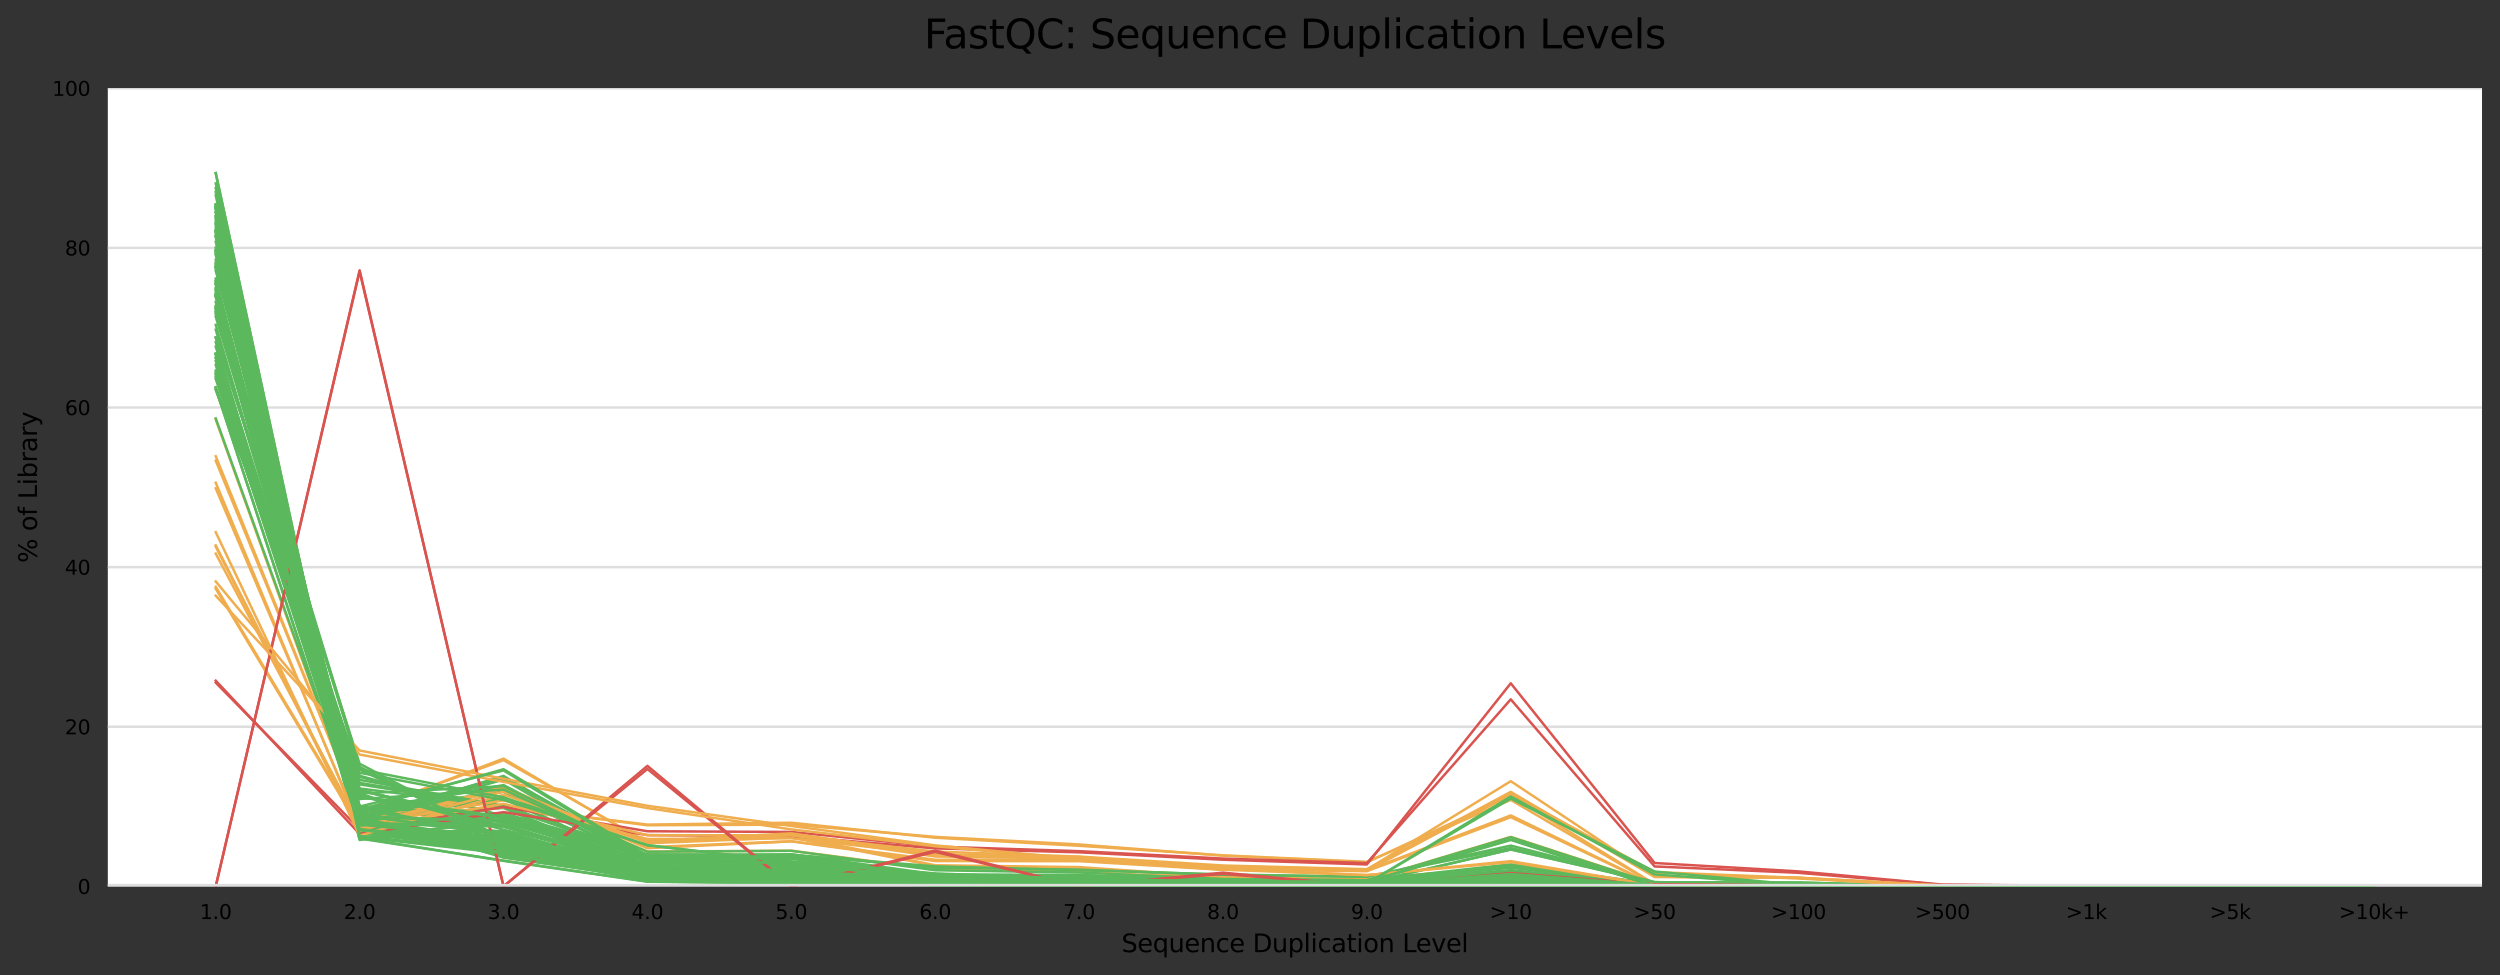 <?xml version="1.0" encoding="utf-8" standalone="no"?>
<!DOCTYPE svg PUBLIC "-//W3C//DTD SVG 1.1//EN"
  "http://www.w3.org/Graphics/SVG/1.1/DTD/svg11.dtd">
<svg height="390.357pt" version="1.1" viewBox="0 0 1000.548 390.357" width="1000.548pt" xmlns="http://www.w3.org/2000/svg" xmlns:xlink="http://www.w3.org/1999/xlink">
 <rect x="0" y="0" width="1000.548" height="390.357" fill="#333333" stroke="none"/>
 <defs>
  <style type="text/css">*{stroke-linecap:butt;stroke-linejoin:round;}</style>
 </defs>
 <g id="figure_1">
  <g id="axes_1">
   <g id="patch_1">
    <path d="M 43.148 354.736 
L 993.348 354.736 
L 993.348 35.328 
L 43.148 35.328 
z
" style="fill:#ffffff;"/>
   </g>
   <g id="matplotlib.axis_1">
    <g id="xtick_1">
     <g id="text_1">
      <!-- 1.0 -->
      <g transform="translate(79.978 367.815)scale(0.08 -0.08)">
       <defs>
        <path d="M 794 531 
L 1825 531 
L 1825 4091 
L 703 3866 
L 703 4441 
L 1819 4666 
L 2450 4666 
L 2450 531 
L 3481 531 
L 3481 0 
L 794 0 
L 794 531 
z
" id="DejaVuSans-31" transform="scale(0.016)"/>
        <path d="M 684 794 
L 1344 794 
L 1344 0 
L 684 0 
L 684 794 
z
" id="DejaVuSans-2e" transform="scale(0.016)"/>
        <path d="M 2034 4250 
Q 1547 4250 1301 3770 
Q 1056 3291 1056 2328 
Q 1056 1369 1301 889 
Q 1547 409 2034 409 
Q 2525 409 2770 889 
Q 3016 1369 3016 2328 
Q 3016 3291 2770 3770 
Q 2525 4250 2034 4250 
z
M 2034 4750 
Q 2819 4750 3233 4129 
Q 3647 3509 3647 2328 
Q 3647 1150 3233 529 
Q 2819 -91 2034 -91 
Q 1250 -91 836 529 
Q 422 1150 422 2328 
Q 422 3509 836 4129 
Q 1250 4750 2034 4750 
z
" id="DejaVuSans-30" transform="scale(0.016)"/>
       </defs>
       <use xlink:href="#DejaVuSans-31"/>
       <use x="63.623" xlink:href="#DejaVuSans-2e"/>
       <use x="95.41" xlink:href="#DejaVuSans-30"/>
      </g>
     </g>
    </g>
    <g id="xtick_2">
     <g id="text_2">
      <!-- 2.0 -->
      <g transform="translate(137.566 367.815)scale(0.08 -0.08)">
       <defs>
        <path d="M 1228 531 
L 3431 531 
L 3431 0 
L 469 0 
L 469 531 
Q 828 903 1448 1529 
Q 2069 2156 2228 2338 
Q 2531 2678 2651 2914 
Q 2772 3150 2772 3378 
Q 2772 3750 2511 3984 
Q 2250 4219 1831 4219 
Q 1534 4219 1204 4116 
Q 875 4013 500 3803 
L 500 4441 
Q 881 4594 1212 4672 
Q 1544 4750 1819 4750 
Q 2544 4750 2975 4387 
Q 3406 4025 3406 3419 
Q 3406 3131 3298 2873 
Q 3191 2616 2906 2266 
Q 2828 2175 2409 1742 
Q 1991 1309 1228 531 
z
" id="DejaVuSans-32" transform="scale(0.016)"/>
       </defs>
       <use xlink:href="#DejaVuSans-32"/>
       <use x="63.623" xlink:href="#DejaVuSans-2e"/>
       <use x="95.41" xlink:href="#DejaVuSans-30"/>
      </g>
     </g>
    </g>
    <g id="xtick_3">
     <g id="text_3">
      <!-- 3.0 -->
      <g transform="translate(195.154 367.815)scale(0.08 -0.08)">
       <defs>
        <path d="M 2597 2516 
Q 3050 2419 3304 2112 
Q 3559 1806 3559 1356 
Q 3559 666 3084 287 
Q 2609 -91 1734 -91 
Q 1441 -91 1130 -33 
Q 819 25 488 141 
L 488 750 
Q 750 597 1062 519 
Q 1375 441 1716 441 
Q 2309 441 2620 675 
Q 2931 909 2931 1356 
Q 2931 1769 2642 2001 
Q 2353 2234 1838 2234 
L 1294 2234 
L 1294 2753 
L 1863 2753 
Q 2328 2753 2575 2939 
Q 2822 3125 2822 3475 
Q 2822 3834 2567 4026 
Q 2313 4219 1838 4219 
Q 1578 4219 1281 4162 
Q 984 4106 628 3988 
L 628 4550 
Q 988 4650 1302 4700 
Q 1616 4750 1894 4750 
Q 2613 4750 3031 4423 
Q 3450 4097 3450 3541 
Q 3450 3153 3228 2886 
Q 3006 2619 2597 2516 
z
" id="DejaVuSans-33" transform="scale(0.016)"/>
       </defs>
       <use xlink:href="#DejaVuSans-33"/>
       <use x="63.623" xlink:href="#DejaVuSans-2e"/>
       <use x="95.41" xlink:href="#DejaVuSans-30"/>
      </g>
     </g>
    </g>
    <g id="xtick_4">
     <g id="text_4">
      <!-- 4.0 -->
      <g transform="translate(252.741 367.815)scale(0.08 -0.08)">
       <defs>
        <path d="M 2419 4116 
L 825 1625 
L 2419 1625 
L 2419 4116 
z
M 2253 4666 
L 3047 4666 
L 3047 1625 
L 3713 1625 
L 3713 1100 
L 3047 1100 
L 3047 0 
L 2419 0 
L 2419 1100 
L 313 1100 
L 313 1709 
L 2253 4666 
z
" id="DejaVuSans-34" transform="scale(0.016)"/>
       </defs>
       <use xlink:href="#DejaVuSans-34"/>
       <use x="63.623" xlink:href="#DejaVuSans-2e"/>
       <use x="95.41" xlink:href="#DejaVuSans-30"/>
      </g>
     </g>
    </g>
    <g id="xtick_5">
     <g id="text_5">
      <!-- 5.0 -->
      <g transform="translate(310.329 367.815)scale(0.08 -0.08)">
       <defs>
        <path d="M 691 4666 
L 3169 4666 
L 3169 4134 
L 1269 4134 
L 1269 2991 
Q 1406 3038 1543 3061 
Q 1681 3084 1819 3084 
Q 2600 3084 3056 2656 
Q 3513 2228 3513 1497 
Q 3513 744 3044 326 
Q 2575 -91 1722 -91 
Q 1428 -91 1123 -41 
Q 819 9 494 109 
L 494 744 
Q 775 591 1075 516 
Q 1375 441 1709 441 
Q 2250 441 2565 725 
Q 2881 1009 2881 1497 
Q 2881 1984 2565 2268 
Q 2250 2553 1709 2553 
Q 1456 2553 1204 2497 
Q 953 2441 691 2322 
L 691 4666 
z
" id="DejaVuSans-35" transform="scale(0.016)"/>
       </defs>
       <use xlink:href="#DejaVuSans-35"/>
       <use x="63.623" xlink:href="#DejaVuSans-2e"/>
       <use x="95.41" xlink:href="#DejaVuSans-30"/>
      </g>
     </g>
    </g>
    <g id="xtick_6">
     <g id="text_6">
      <!-- 6.0 -->
      <g transform="translate(367.917 367.815)scale(0.08 -0.08)">
       <defs>
        <path d="M 2113 2584 
Q 1688 2584 1439 2293 
Q 1191 2003 1191 1497 
Q 1191 994 1439 701 
Q 1688 409 2113 409 
Q 2538 409 2786 701 
Q 3034 994 3034 1497 
Q 3034 2003 2786 2293 
Q 2538 2584 2113 2584 
z
M 3366 4563 
L 3366 3988 
Q 3128 4100 2886 4159 
Q 2644 4219 2406 4219 
Q 1781 4219 1451 3797 
Q 1122 3375 1075 2522 
Q 1259 2794 1537 2939 
Q 1816 3084 2150 3084 
Q 2853 3084 3261 2657 
Q 3669 2231 3669 1497 
Q 3669 778 3244 343 
Q 2819 -91 2113 -91 
Q 1303 -91 875 529 
Q 447 1150 447 2328 
Q 447 3434 972 4092 
Q 1497 4750 2381 4750 
Q 2619 4750 2861 4703 
Q 3103 4656 3366 4563 
z
" id="DejaVuSans-36" transform="scale(0.016)"/>
       </defs>
       <use xlink:href="#DejaVuSans-36"/>
       <use x="63.623" xlink:href="#DejaVuSans-2e"/>
       <use x="95.41" xlink:href="#DejaVuSans-30"/>
      </g>
     </g>
    </g>
    <g id="xtick_7">
     <g id="text_7">
      <!-- 7.0 -->
      <g transform="translate(425.505 367.815)scale(0.08 -0.08)">
       <defs>
        <path d="M 525 4666 
L 3525 4666 
L 3525 4397 
L 1831 0 
L 1172 0 
L 2766 4134 
L 525 4134 
L 525 4666 
z
" id="DejaVuSans-37" transform="scale(0.016)"/>
       </defs>
       <use xlink:href="#DejaVuSans-37"/>
       <use x="63.623" xlink:href="#DejaVuSans-2e"/>
       <use x="95.41" xlink:href="#DejaVuSans-30"/>
      </g>
     </g>
    </g>
    <g id="xtick_8">
     <g id="text_8">
      <!-- 8.0 -->
      <g transform="translate(483.093 367.815)scale(0.08 -0.08)">
       <defs>
        <path d="M 2034 2216 
Q 1584 2216 1326 1975 
Q 1069 1734 1069 1313 
Q 1069 891 1326 650 
Q 1584 409 2034 409 
Q 2484 409 2743 651 
Q 3003 894 3003 1313 
Q 3003 1734 2745 1975 
Q 2488 2216 2034 2216 
z
M 1403 2484 
Q 997 2584 770 2862 
Q 544 3141 544 3541 
Q 544 4100 942 4425 
Q 1341 4750 2034 4750 
Q 2731 4750 3128 4425 
Q 3525 4100 3525 3541 
Q 3525 3141 3298 2862 
Q 3072 2584 2669 2484 
Q 3125 2378 3379 2068 
Q 3634 1759 3634 1313 
Q 3634 634 3220 271 
Q 2806 -91 2034 -91 
Q 1263 -91 848 271 
Q 434 634 434 1313 
Q 434 1759 690 2068 
Q 947 2378 1403 2484 
z
M 1172 3481 
Q 1172 3119 1398 2916 
Q 1625 2713 2034 2713 
Q 2441 2713 2670 2916 
Q 2900 3119 2900 3481 
Q 2900 3844 2670 4047 
Q 2441 4250 2034 4250 
Q 1625 4250 1398 4047 
Q 1172 3844 1172 3481 
z
" id="DejaVuSans-38" transform="scale(0.016)"/>
       </defs>
       <use xlink:href="#DejaVuSans-38"/>
       <use x="63.623" xlink:href="#DejaVuSans-2e"/>
       <use x="95.41" xlink:href="#DejaVuSans-30"/>
      </g>
     </g>
    </g>
    <g id="xtick_9">
     <g id="text_9">
      <!-- 9.0 -->
      <g transform="translate(540.681 367.815)scale(0.08 -0.08)">
       <defs>
        <path d="M 703 97 
L 703 672 
Q 941 559 1184 500 
Q 1428 441 1663 441 
Q 2288 441 2617 861 
Q 2947 1281 2994 2138 
Q 2813 1869 2534 1725 
Q 2256 1581 1919 1581 
Q 1219 1581 811 2004 
Q 403 2428 403 3163 
Q 403 3881 828 4315 
Q 1253 4750 1959 4750 
Q 2769 4750 3195 4129 
Q 3622 3509 3622 2328 
Q 3622 1225 3098 567 
Q 2575 -91 1691 -91 
Q 1453 -91 1209 -44 
Q 966 3 703 97 
z
M 1959 2075 
Q 2384 2075 2632 2365 
Q 2881 2656 2881 3163 
Q 2881 3666 2632 3958 
Q 2384 4250 1959 4250 
Q 1534 4250 1286 3958 
Q 1038 3666 1038 3163 
Q 1038 2656 1286 2365 
Q 1534 2075 1959 2075 
z
" id="DejaVuSans-39" transform="scale(0.016)"/>
       </defs>
       <use xlink:href="#DejaVuSans-39"/>
       <use x="63.623" xlink:href="#DejaVuSans-2e"/>
       <use x="95.41" xlink:href="#DejaVuSans-30"/>
      </g>
     </g>
    </g>
    <g id="xtick_10">
     <g id="text_10">
      <!-- &gt;10 -->
      <g transform="translate(596.188 367.815)scale(0.08 -0.08)">
       <defs>
        <path d="M 678 3150 
L 678 3719 
L 4684 2266 
L 4684 1747 
L 678 294 
L 678 863 
L 3897 2003 
L 678 3150 
z
" id="DejaVuSans-3e" transform="scale(0.016)"/>
       </defs>
       <use xlink:href="#DejaVuSans-3e"/>
       <use x="83.789" xlink:href="#DejaVuSans-31"/>
       <use x="147.412" xlink:href="#DejaVuSans-30"/>
      </g>
     </g>
    </g>
    <g id="xtick_11">
     <g id="text_11">
      <!-- &gt;50 -->
      <g transform="translate(653.776 367.815)scale(0.08 -0.08)">
       <use xlink:href="#DejaVuSans-3e"/>
       <use x="83.789" xlink:href="#DejaVuSans-35"/>
       <use x="147.412" xlink:href="#DejaVuSans-30"/>
      </g>
     </g>
    </g>
    <g id="xtick_12">
     <g id="text_12">
      <!-- &gt;100 -->
      <g transform="translate(708.819 367.815)scale(0.08 -0.08)">
       <use xlink:href="#DejaVuSans-3e"/>
       <use x="83.789" xlink:href="#DejaVuSans-31"/>
       <use x="147.412" xlink:href="#DejaVuSans-30"/>
       <use x="211.035" xlink:href="#DejaVuSans-30"/>
      </g>
     </g>
    </g>
    <g id="xtick_13">
     <g id="text_13">
      <!-- &gt;500 -->
      <g transform="translate(766.407 367.815)scale(0.08 -0.08)">
       <use xlink:href="#DejaVuSans-3e"/>
       <use x="83.789" xlink:href="#DejaVuSans-35"/>
       <use x="147.412" xlink:href="#DejaVuSans-30"/>
       <use x="211.035" xlink:href="#DejaVuSans-30"/>
      </g>
     </g>
    </g>
    <g id="xtick_14">
     <g id="text_14">
      <!-- &gt;1k -->
      <g transform="translate(826.768 367.815)scale(0.08 -0.08)">
       <defs>
        <path d="M 581 4863 
L 1159 4863 
L 1159 1991 
L 2875 3500 
L 3609 3500 
L 1753 1863 
L 3688 0 
L 2938 0 
L 1159 1709 
L 1159 0 
L 581 0 
L 581 4863 
z
" id="DejaVuSans-6b" transform="scale(0.016)"/>
       </defs>
       <use xlink:href="#DejaVuSans-3e"/>
       <use x="83.789" xlink:href="#DejaVuSans-31"/>
       <use x="147.412" xlink:href="#DejaVuSans-6b"/>
      </g>
     </g>
    </g>
    <g id="xtick_15">
     <g id="text_15">
      <!-- &gt;5k -->
      <g transform="translate(884.356 367.815)scale(0.08 -0.08)">
       <use xlink:href="#DejaVuSans-3e"/>
       <use x="83.789" xlink:href="#DejaVuSans-35"/>
       <use x="147.412" xlink:href="#DejaVuSans-6b"/>
      </g>
     </g>
    </g>
    <g id="xtick_16">
     <g id="text_16">
      <!-- &gt;10k+ -->
      <g transform="translate(936.047 367.815)scale(0.08 -0.08)">
       <defs>
        <path d="M 2944 4013 
L 2944 2272 
L 4684 2272 
L 4684 1741 
L 2944 1741 
L 2944 0 
L 2419 0 
L 2419 1741 
L 678 1741 
L 678 2272 
L 2419 2272 
L 2419 4013 
L 2944 4013 
z
" id="DejaVuSans-2b" transform="scale(0.016)"/>
       </defs>
       <use xlink:href="#DejaVuSans-3e"/>
       <use x="83.789" xlink:href="#DejaVuSans-31"/>
       <use x="147.412" xlink:href="#DejaVuSans-30"/>
       <use x="211.035" xlink:href="#DejaVuSans-6b"/>
       <use x="268.945" xlink:href="#DejaVuSans-2b"/>
      </g>
     </g>
    </g>
    <g id="text_17">
     <!-- Sequence Duplication Level -->
     <g transform="translate(448.843 381.077)scale(0.1 -0.1)">
      <defs>
       <path d="M 3425 4513 
L 3425 3897 
Q 3066 4069 2747 4153 
Q 2428 4238 2131 4238 
Q 1616 4238 1336 4038 
Q 1056 3838 1056 3469 
Q 1056 3159 1242 3001 
Q 1428 2844 1947 2747 
L 2328 2669 
Q 3034 2534 3370 2195 
Q 3706 1856 3706 1288 
Q 3706 609 3251 259 
Q 2797 -91 1919 -91 
Q 1588 -91 1214 -16 
Q 841 59 441 206 
L 441 856 
Q 825 641 1194 531 
Q 1563 422 1919 422 
Q 2459 422 2753 634 
Q 3047 847 3047 1241 
Q 3047 1584 2836 1778 
Q 2625 1972 2144 2069 
L 1759 2144 
Q 1053 2284 737 2584 
Q 422 2884 422 3419 
Q 422 4038 858 4394 
Q 1294 4750 2059 4750 
Q 2388 4750 2728 4690 
Q 3069 4631 3425 4513 
z
" id="DejaVuSans-53" transform="scale(0.016)"/>
       <path d="M 3597 1894 
L 3597 1613 
L 953 1613 
Q 991 1019 1311 708 
Q 1631 397 2203 397 
Q 2534 397 2845 478 
Q 3156 559 3463 722 
L 3463 178 
Q 3153 47 2828 -22 
Q 2503 -91 2169 -91 
Q 1331 -91 842 396 
Q 353 884 353 1716 
Q 353 2575 817 3079 
Q 1281 3584 2069 3584 
Q 2775 3584 3186 3129 
Q 3597 2675 3597 1894 
z
M 3022 2063 
Q 3016 2534 2758 2815 
Q 2500 3097 2075 3097 
Q 1594 3097 1305 2825 
Q 1016 2553 972 2059 
L 3022 2063 
z
" id="DejaVuSans-65" transform="scale(0.016)"/>
       <path d="M 947 1747 
Q 947 1113 1208 752 
Q 1469 391 1925 391 
Q 2381 391 2643 752 
Q 2906 1113 2906 1747 
Q 2906 2381 2643 2742 
Q 2381 3103 1925 3103 
Q 1469 3103 1208 2742 
Q 947 2381 947 1747 
z
M 2906 525 
Q 2725 213 2448 61 
Q 2172 -91 1784 -91 
Q 1150 -91 751 415 
Q 353 922 353 1747 
Q 353 2572 751 3078 
Q 1150 3584 1784 3584 
Q 2172 3584 2448 3432 
Q 2725 3281 2906 2969 
L 2906 3500 
L 3481 3500 
L 3481 -1331 
L 2906 -1331 
L 2906 525 
z
" id="DejaVuSans-71" transform="scale(0.016)"/>
       <path d="M 544 1381 
L 544 3500 
L 1119 3500 
L 1119 1403 
Q 1119 906 1312 657 
Q 1506 409 1894 409 
Q 2359 409 2629 706 
Q 2900 1003 2900 1516 
L 2900 3500 
L 3475 3500 
L 3475 0 
L 2900 0 
L 2900 538 
Q 2691 219 2414 64 
Q 2138 -91 1772 -91 
Q 1169 -91 856 284 
Q 544 659 544 1381 
z
M 1991 3584 
L 1991 3584 
z
" id="DejaVuSans-75" transform="scale(0.016)"/>
       <path d="M 3513 2113 
L 3513 0 
L 2938 0 
L 2938 2094 
Q 2938 2591 2744 2837 
Q 2550 3084 2163 3084 
Q 1697 3084 1428 2787 
Q 1159 2491 1159 1978 
L 1159 0 
L 581 0 
L 581 3500 
L 1159 3500 
L 1159 2956 
Q 1366 3272 1645 3428 
Q 1925 3584 2291 3584 
Q 2894 3584 3203 3211 
Q 3513 2838 3513 2113 
z
" id="DejaVuSans-6e" transform="scale(0.016)"/>
       <path d="M 3122 3366 
L 3122 2828 
Q 2878 2963 2633 3030 
Q 2388 3097 2138 3097 
Q 1578 3097 1268 2742 
Q 959 2388 959 1747 
Q 959 1106 1268 751 
Q 1578 397 2138 397 
Q 2388 397 2633 464 
Q 2878 531 3122 666 
L 3122 134 
Q 2881 22 2623 -34 
Q 2366 -91 2075 -91 
Q 1284 -91 818 406 
Q 353 903 353 1747 
Q 353 2603 823 3093 
Q 1294 3584 2113 3584 
Q 2378 3584 2631 3529 
Q 2884 3475 3122 3366 
z
" id="DejaVuSans-63" transform="scale(0.016)"/>
       <path id="DejaVuSans-20" transform="scale(0.016)"/>
       <path d="M 1259 4147 
L 1259 519 
L 2022 519 
Q 2988 519 3436 956 
Q 3884 1394 3884 2338 
Q 3884 3275 3436 3711 
Q 2988 4147 2022 4147 
L 1259 4147 
z
M 628 4666 
L 1925 4666 
Q 3281 4666 3915 4102 
Q 4550 3538 4550 2338 
Q 4550 1131 3912 565 
Q 3275 0 1925 0 
L 628 0 
L 628 4666 
z
" id="DejaVuSans-44" transform="scale(0.016)"/>
       <path d="M 1159 525 
L 1159 -1331 
L 581 -1331 
L 581 3500 
L 1159 3500 
L 1159 2969 
Q 1341 3281 1617 3432 
Q 1894 3584 2278 3584 
Q 2916 3584 3314 3078 
Q 3713 2572 3713 1747 
Q 3713 922 3314 415 
Q 2916 -91 2278 -91 
Q 1894 -91 1617 61 
Q 1341 213 1159 525 
z
M 3116 1747 
Q 3116 2381 2855 2742 
Q 2594 3103 2138 3103 
Q 1681 3103 1420 2742 
Q 1159 2381 1159 1747 
Q 1159 1113 1420 752 
Q 1681 391 2138 391 
Q 2594 391 2855 752 
Q 3116 1113 3116 1747 
z
" id="DejaVuSans-70" transform="scale(0.016)"/>
       <path d="M 603 4863 
L 1178 4863 
L 1178 0 
L 603 0 
L 603 4863 
z
" id="DejaVuSans-6c" transform="scale(0.016)"/>
       <path d="M 603 3500 
L 1178 3500 
L 1178 0 
L 603 0 
L 603 3500 
z
M 603 4863 
L 1178 4863 
L 1178 4134 
L 603 4134 
L 603 4863 
z
" id="DejaVuSans-69" transform="scale(0.016)"/>
       <path d="M 2194 1759 
Q 1497 1759 1228 1600 
Q 959 1441 959 1056 
Q 959 750 1161 570 
Q 1363 391 1709 391 
Q 2188 391 2477 730 
Q 2766 1069 2766 1631 
L 2766 1759 
L 2194 1759 
z
M 3341 1997 
L 3341 0 
L 2766 0 
L 2766 531 
Q 2569 213 2275 61 
Q 1981 -91 1556 -91 
Q 1019 -91 701 211 
Q 384 513 384 1019 
Q 384 1609 779 1909 
Q 1175 2209 1959 2209 
L 2766 2209 
L 2766 2266 
Q 2766 2663 2505 2880 
Q 2244 3097 1772 3097 
Q 1472 3097 1187 3025 
Q 903 2953 641 2809 
L 641 3341 
Q 956 3463 1253 3523 
Q 1550 3584 1831 3584 
Q 2591 3584 2966 3190 
Q 3341 2797 3341 1997 
z
" id="DejaVuSans-61" transform="scale(0.016)"/>
       <path d="M 1172 4494 
L 1172 3500 
L 2356 3500 
L 2356 3053 
L 1172 3053 
L 1172 1153 
Q 1172 725 1289 603 
Q 1406 481 1766 481 
L 2356 481 
L 2356 0 
L 1766 0 
Q 1100 0 847 248 
Q 594 497 594 1153 
L 594 3053 
L 172 3053 
L 172 3500 
L 594 3500 
L 594 4494 
L 1172 4494 
z
" id="DejaVuSans-74" transform="scale(0.016)"/>
       <path d="M 1959 3097 
Q 1497 3097 1228 2736 
Q 959 2375 959 1747 
Q 959 1119 1226 758 
Q 1494 397 1959 397 
Q 2419 397 2687 759 
Q 2956 1122 2956 1747 
Q 2956 2369 2687 2733 
Q 2419 3097 1959 3097 
z
M 1959 3584 
Q 2709 3584 3137 3096 
Q 3566 2609 3566 1747 
Q 3566 888 3137 398 
Q 2709 -91 1959 -91 
Q 1206 -91 779 398 
Q 353 888 353 1747 
Q 353 2609 779 3096 
Q 1206 3584 1959 3584 
z
" id="DejaVuSans-6f" transform="scale(0.016)"/>
       <path d="M 628 4666 
L 1259 4666 
L 1259 531 
L 3531 531 
L 3531 0 
L 628 0 
L 628 4666 
z
" id="DejaVuSans-4c" transform="scale(0.016)"/>
       <path d="M 191 3500 
L 800 3500 
L 1894 563 
L 2988 3500 
L 3597 3500 
L 2284 0 
L 1503 0 
L 191 3500 
z
" id="DejaVuSans-76" transform="scale(0.016)"/>
      </defs>
      <use xlink:href="#DejaVuSans-53"/>
      <use x="63.477" xlink:href="#DejaVuSans-65"/>
      <use x="125" xlink:href="#DejaVuSans-71"/>
      <use x="188.477" xlink:href="#DejaVuSans-75"/>
      <use x="251.855" xlink:href="#DejaVuSans-65"/>
      <use x="313.379" xlink:href="#DejaVuSans-6e"/>
      <use x="376.758" xlink:href="#DejaVuSans-63"/>
      <use x="431.738" xlink:href="#DejaVuSans-65"/>
      <use x="493.262" xlink:href="#DejaVuSans-20"/>
      <use x="525.049" xlink:href="#DejaVuSans-44"/>
      <use x="602.051" xlink:href="#DejaVuSans-75"/>
      <use x="665.43" xlink:href="#DejaVuSans-70"/>
      <use x="728.906" xlink:href="#DejaVuSans-6c"/>
      <use x="756.689" xlink:href="#DejaVuSans-69"/>
      <use x="784.473" xlink:href="#DejaVuSans-63"/>
      <use x="839.453" xlink:href="#DejaVuSans-61"/>
      <use x="900.732" xlink:href="#DejaVuSans-74"/>
      <use x="939.941" xlink:href="#DejaVuSans-69"/>
      <use x="967.725" xlink:href="#DejaVuSans-6f"/>
      <use x="1028.906" xlink:href="#DejaVuSans-6e"/>
      <use x="1092.285" xlink:href="#DejaVuSans-20"/>
      <use x="1124.072" xlink:href="#DejaVuSans-4c"/>
      <use x="1178.035" xlink:href="#DejaVuSans-65"/>
      <use x="1239.559" xlink:href="#DejaVuSans-76"/>
      <use x="1298.738" xlink:href="#DejaVuSans-65"/>
      <use x="1360.262" xlink:href="#DejaVuSans-6c"/>
     </g>
    </g>
   </g>
   <g id="matplotlib.axis_2">
    <g id="ytick_1">
     <g id="line2d_1">
      <path clip-path="url(#p709c5cb3c9)" d="M 43.148 354.736 
L 993.348 354.736 
" style="fill:none;stroke:#dedede;stroke-linecap:square;"/>
     </g>
     <g id="text_18">
      <!-- 0 -->
      <g transform="translate(31.058 357.775)scale(0.08 -0.08)">
       <use xlink:href="#DejaVuSans-30"/>
      </g>
     </g>
    </g>
    <g id="ytick_2">
     <g id="line2d_2">
      <path clip-path="url(#p709c5cb3c9)" d="M 43.148 290.854 
L 993.348 290.854 
" style="fill:none;stroke:#dedede;stroke-linecap:square;"/>
     </g>
     <g id="text_19">
      <!-- 20 -->
      <g transform="translate(25.968 293.894)scale(0.08 -0.08)">
       <use xlink:href="#DejaVuSans-32"/>
       <use x="63.623" xlink:href="#DejaVuSans-30"/>
      </g>
     </g>
    </g>
    <g id="ytick_3">
     <g id="line2d_3">
      <path clip-path="url(#p709c5cb3c9)" d="M 43.148 226.973 
L 993.348 226.973 
" style="fill:none;stroke:#dedede;stroke-linecap:square;"/>
     </g>
     <g id="text_20">
      <!-- 40 -->
      <g transform="translate(25.968 230.012)scale(0.08 -0.08)">
       <use xlink:href="#DejaVuSans-34"/>
       <use x="63.623" xlink:href="#DejaVuSans-30"/>
      </g>
     </g>
    </g>
    <g id="ytick_4">
     <g id="line2d_4">
      <path clip-path="url(#p709c5cb3c9)" d="M 43.148 163.091 
L 993.348 163.091 
" style="fill:none;stroke:#dedede;stroke-linecap:square;"/>
     </g>
     <g id="text_21">
      <!-- 60 -->
      <g transform="translate(25.968 166.13)scale(0.08 -0.08)">
       <use xlink:href="#DejaVuSans-36"/>
       <use x="63.623" xlink:href="#DejaVuSans-30"/>
      </g>
     </g>
    </g>
    <g id="ytick_5">
     <g id="line2d_5">
      <path clip-path="url(#p709c5cb3c9)" d="M 43.148 99.21 
L 993.348 99.21 
" style="fill:none;stroke:#dedede;stroke-linecap:square;"/>
     </g>
     <g id="text_22">
      <!-- 80 -->
      <g transform="translate(25.968 102.249)scale(0.08 -0.08)">
       <use xlink:href="#DejaVuSans-38"/>
       <use x="63.623" xlink:href="#DejaVuSans-30"/>
      </g>
     </g>
    </g>
    <g id="ytick_6">
     <g id="line2d_6">
      <path clip-path="url(#p709c5cb3c9)" d="M 43.148 35.328 
L 993.348 35.328 
" style="fill:none;stroke:#dedede;stroke-linecap:square;"/>
     </g>
     <g id="text_23">
      <!-- 100 -->
      <g transform="translate(20.878 38.367)scale(0.08 -0.08)">
       <use xlink:href="#DejaVuSans-31"/>
       <use x="63.623" xlink:href="#DejaVuSans-30"/>
       <use x="127.246" xlink:href="#DejaVuSans-30"/>
      </g>
     </g>
    </g>
    <g id="text_24">
     <!-- % of Library -->
     <g transform="translate(14.798 225.264)rotate(-90)scale(0.1 -0.1)">
      <defs>
       <path d="M 4653 2053 
Q 4381 2053 4226 1822 
Q 4072 1591 4072 1178 
Q 4072 772 4226 539 
Q 4381 306 4653 306 
Q 4919 306 5073 539 
Q 5228 772 5228 1178 
Q 5228 1588 5073 1820 
Q 4919 2053 4653 2053 
z
M 4653 2450 
Q 5147 2450 5437 2106 
Q 5728 1763 5728 1178 
Q 5728 594 5436 251 
Q 5144 -91 4653 -91 
Q 4153 -91 3862 251 
Q 3572 594 3572 1178 
Q 3572 1766 3864 2108 
Q 4156 2450 4653 2450 
z
M 1428 4353 
Q 1159 4353 1004 4120 
Q 850 3888 850 3481 
Q 850 3069 1003 2837 
Q 1156 2606 1428 2606 
Q 1700 2606 1854 2837 
Q 2009 3069 2009 3481 
Q 2009 3884 1853 4118 
Q 1697 4353 1428 4353 
z
M 4250 4750 
L 4750 4750 
L 1831 -91 
L 1331 -91 
L 4250 4750 
z
M 1428 4750 
Q 1922 4750 2215 4408 
Q 2509 4066 2509 3481 
Q 2509 2891 2217 2550 
Q 1925 2209 1428 2209 
Q 931 2209 642 2551 
Q 353 2894 353 3481 
Q 353 4063 643 4406 
Q 934 4750 1428 4750 
z
" id="DejaVuSans-25" transform="scale(0.016)"/>
       <path d="M 2375 4863 
L 2375 4384 
L 1825 4384 
Q 1516 4384 1395 4259 
Q 1275 4134 1275 3809 
L 1275 3500 
L 2222 3500 
L 2222 3053 
L 1275 3053 
L 1275 0 
L 697 0 
L 697 3053 
L 147 3053 
L 147 3500 
L 697 3500 
L 697 3744 
Q 697 4328 969 4595 
Q 1241 4863 1831 4863 
L 2375 4863 
z
" id="DejaVuSans-66" transform="scale(0.016)"/>
       <path d="M 3116 1747 
Q 3116 2381 2855 2742 
Q 2594 3103 2138 3103 
Q 1681 3103 1420 2742 
Q 1159 2381 1159 1747 
Q 1159 1113 1420 752 
Q 1681 391 2138 391 
Q 2594 391 2855 752 
Q 3116 1113 3116 1747 
z
M 1159 2969 
Q 1341 3281 1617 3432 
Q 1894 3584 2278 3584 
Q 2916 3584 3314 3078 
Q 3713 2572 3713 1747 
Q 3713 922 3314 415 
Q 2916 -91 2278 -91 
Q 1894 -91 1617 61 
Q 1341 213 1159 525 
L 1159 0 
L 581 0 
L 581 4863 
L 1159 4863 
L 1159 2969 
z
" id="DejaVuSans-62" transform="scale(0.016)"/>
       <path d="M 2631 2963 
Q 2534 3019 2420 3045 
Q 2306 3072 2169 3072 
Q 1681 3072 1420 2755 
Q 1159 2438 1159 1844 
L 1159 0 
L 581 0 
L 581 3500 
L 1159 3500 
L 1159 2956 
Q 1341 3275 1631 3429 
Q 1922 3584 2338 3584 
Q 2397 3584 2469 3576 
Q 2541 3569 2628 3553 
L 2631 2963 
z
" id="DejaVuSans-72" transform="scale(0.016)"/>
       <path d="M 2059 -325 
Q 1816 -950 1584 -1140 
Q 1353 -1331 966 -1331 
L 506 -1331 
L 506 -850 
L 844 -850 
Q 1081 -850 1212 -737 
Q 1344 -625 1503 -206 
L 1606 56 
L 191 3500 
L 800 3500 
L 1894 763 
L 2988 3500 
L 3597 3500 
L 2059 -325 
z
" id="DejaVuSans-79" transform="scale(0.016)"/>
      </defs>
      <use xlink:href="#DejaVuSans-25"/>
      <use x="95.02" xlink:href="#DejaVuSans-20"/>
      <use x="126.807" xlink:href="#DejaVuSans-6f"/>
      <use x="187.988" xlink:href="#DejaVuSans-66"/>
      <use x="223.193" xlink:href="#DejaVuSans-20"/>
      <use x="254.98" xlink:href="#DejaVuSans-4c"/>
      <use x="310.693" xlink:href="#DejaVuSans-69"/>
      <use x="338.477" xlink:href="#DejaVuSans-62"/>
      <use x="401.953" xlink:href="#DejaVuSans-72"/>
      <use x="443.066" xlink:href="#DejaVuSans-61"/>
      <use x="504.346" xlink:href="#DejaVuSans-72"/>
      <use x="545.459" xlink:href="#DejaVuSans-79"/>
     </g>
    </g>
   </g>
   <g id="line2d_7">
    <path clip-path="url(#p709c5cb3c9)" d="M 86.339 113.641 
L 143.927 327.479 
L 201.515 323.09 
L 259.103 347.947 
L 316.691 348.368 
L 374.278 352.749 
L 431.866 353.374 
L 489.454 354.03 
L 547.042 354.2 
L 604.63 353.113 
L 662.218 354.722 
L 719.806 354.725 
L 777.394 354.736 
L 834.981 354.722 
L 892.569 354.736 
L 950.157 354.736 
" style="fill:none;stroke:#5cb85c;stroke-linecap:square;"/>
   </g>
   <g id="line2d_8">
    <path clip-path="url(#p709c5cb3c9)" d="M 86.339 112.713 
L 143.927 327.706 
L 201.515 323.375 
L 259.103 347.941 
L 316.691 348.695 
L 374.278 352.823 
L 431.866 353.339 
L 489.454 354.094 
L 547.042 354.232 
L 604.63 353.075 
L 662.218 354.729 
L 719.806 354.725 
L 777.394 354.73 
L 834.981 354.718 
L 892.569 354.736 
L 950.157 354.736 
" style="fill:none;stroke:#5cb85c;stroke-linecap:square;"/>
   </g>
   <g id="line2d_9">
    <path clip-path="url(#p709c5cb3c9)" d="M 86.339 184.37 
L 143.927 325.11 
L 201.515 304.242 
L 259.103 337.15 
L 316.691 334.47 
L 374.278 346.304 
L 431.866 347.022 
L 489.454 350.981 
L 547.042 351.997 
L 604.63 346.629 
L 662.218 354.434 
L 719.806 354.713 
L 777.394 354.736 
L 834.981 354.736 
L 892.569 354.736 
L 950.157 354.736 
" style="fill:none;stroke:#f0ad4e;stroke-linecap:square;"/>
   </g>
   <g id="line2d_10">
    <path clip-path="url(#p709c5cb3c9)" d="M 86.339 182.595 
L 143.927 325.412 
L 201.515 303.616 
L 259.103 337.504 
L 316.691 335.161 
L 374.278 346.583 
L 431.866 347.275 
L 489.454 351.338 
L 547.042 351.804 
L 604.63 346.931 
L 662.218 354.475 
L 719.806 354.728 
L 777.394 354.736 
L 834.981 354.736 
L 892.569 354.736 
L 950.157 354.736 
" style="fill:none;stroke:#f0ad4e;stroke-linecap:square;"/>
   </g>
   <g id="line2d_11">
    <path clip-path="url(#p709c5cb3c9)" d="M 86.339 150.871 
L 143.927 326.927 
L 201.515 310.974 
L 259.103 342.953 
L 316.691 341.874 
L 374.278 349.894 
L 431.866 350.212 
L 489.454 352.61 
L 547.042 353.016 
L 604.63 348.913 
L 662.218 354.511 
L 719.806 354.669 
L 777.394 354.736 
L 834.981 354.736 
L 892.569 354.736 
L 950.157 354.736 
" style="fill:none;stroke:#5cb85c;stroke-linecap:square;"/>
   </g>
   <g id="line2d_12">
    <path clip-path="url(#p709c5cb3c9)" d="M 86.339 148.267 
L 143.927 326.66 
L 201.515 311.281 
L 259.103 343.224 
L 316.691 342.415 
L 374.278 350.153 
L 431.866 350.838 
L 489.454 352.783 
L 547.042 353.161 
L 604.63 349.434 
L 662.218 354.509 
L 719.806 354.698 
L 777.394 354.736 
L 834.981 354.736 
L 892.569 354.736 
L 950.157 354.736 
" style="fill:none;stroke:#5cb85c;stroke-linecap:square;"/>
   </g>
   <g id="line2d_13">
    <path clip-path="url(#p709c5cb3c9)" d="M 86.339 141.747 
L 143.927 324.629 
L 201.515 314.2 
L 259.103 343.989 
L 316.691 344.779 
L 374.278 350.666 
L 431.866 351.464 
L 489.454 352.88 
L 547.042 353.339 
L 604.63 350.312 
L 662.218 354.715 
L 719.806 354.728 
L 777.394 354.736 
L 834.981 354.708 
L 892.569 354.736 
L 950.157 354.736 
" style="fill:none;stroke:#5cb85c;stroke-linecap:square;"/>
   </g>
   <g id="line2d_14">
    <path clip-path="url(#p709c5cb3c9)" d="M 86.339 141.627 
L 143.927 323.914 
L 201.515 314.843 
L 259.103 344.079 
L 316.691 344.805 
L 374.278 350.666 
L 431.866 351.387 
L 489.454 352.861 
L 547.042 353.291 
L 604.63 350.527 
L 662.218 354.719 
L 719.806 354.736 
L 777.394 354.736 
L 834.981 354.704 
L 892.569 354.736 
L 950.157 354.736 
" style="fill:none;stroke:#5cb85c;stroke-linecap:square;"/>
   </g>
   <g id="line2d_15">
    <path clip-path="url(#p709c5cb3c9)" d="M 86.339 131.946 
L 143.927 324.915 
L 201.515 316.719 
L 259.103 344.471 
L 316.691 345.724 
L 374.278 351.591 
L 431.866 352.433 
L 489.454 353.811 
L 547.042 353.994 
L 604.63 352.413 
L 662.218 354.701 
L 719.806 354.72 
L 777.394 354.719 
L 834.981 354.736 
L 892.569 354.736 
L 950.157 354.736 
" style="fill:none;stroke:#5cb85c;stroke-linecap:square;"/>
   </g>
   <g id="line2d_16">
    <path clip-path="url(#p709c5cb3c9)" d="M 86.339 130.018 
L 143.927 325.355 
L 201.515 316.871 
L 259.103 345.019 
L 316.691 346.135 
L 374.278 351.758 
L 431.866 352.564 
L 489.454 353.876 
L 547.042 354.049 
L 604.63 352.349 
L 662.218 354.715 
L 719.806 354.731 
L 777.394 354.719 
L 834.981 354.736 
L 892.569 354.736 
L 950.157 354.736 
" style="fill:none;stroke:#5cb85c;stroke-linecap:square;"/>
   </g>
   <g id="line2d_17">
    <path clip-path="url(#p709c5cb3c9)" d="M 86.339 124.002 
L 143.927 328.283 
L 201.515 318.988 
L 259.103 346.567 
L 316.691 346.697 
L 374.278 351.941 
L 431.866 352.439 
L 489.454 353.702 
L 547.042 353.917 
L 604.63 351.515 
L 662.218 354.68 
L 719.806 354.715 
L 777.394 354.736 
L 834.981 354.711 
L 892.569 354.736 
L 950.157 354.736 
" style="fill:none;stroke:#5cb85c;stroke-linecap:square;"/>
   </g>
   <g id="line2d_18">
    <path clip-path="url(#p709c5cb3c9)" d="M 86.339 122.905 
L 143.927 328.053 
L 201.515 319.708 
L 259.103 346.65 
L 316.691 346.629 
L 374.278 352.063 
L 431.866 352.574 
L 489.454 353.689 
L 547.042 353.991 
L 604.63 351.797 
L 662.218 354.673 
L 719.806 354.728 
L 777.394 354.73 
L 834.981 354.703 
L 892.569 354.736 
L 950.157 354.736 
" style="fill:none;stroke:#5cb85c;stroke-linecap:square;"/>
   </g>
   <g id="line2d_19">
    <path clip-path="url(#p709c5cb3c9)" d="M 86.339 83.27 
L 143.927 335.055 
L 201.515 334.696 
L 259.103 351.819 
L 316.691 351.76 
L 374.278 354.061 
L 431.866 354.186 
L 489.454 354.478 
L 547.042 354.542 
L 604.63 354.101 
L 662.218 354.736 
L 719.806 354.719 
L 777.394 354.736 
L 834.981 354.736 
L 892.569 354.736 
L 950.157 354.736 
" style="fill:none;stroke:#5cb85c;stroke-linecap:square;"/>
   </g>
   <g id="line2d_20">
    <path clip-path="url(#p709c5cb3c9)" d="M 86.339 82.976 
L 143.927 335.084 
L 201.515 334.67 
L 259.103 351.857 
L 316.691 351.885 
L 374.278 354.141 
L 431.866 354.134 
L 489.454 354.507 
L 547.042 354.565 
L 604.63 354.16 
L 662.218 354.722 
L 719.806 354.721 
L 777.394 354.736 
L 834.981 354.736 
L 892.569 354.736 
L 950.157 354.736 
" style="fill:none;stroke:#5cb85c;stroke-linecap:square;"/>
   </g>
   <g id="line2d_21">
    <path clip-path="url(#p709c5cb3c9)" d="M 86.339 167.905 
L 143.927 328.077 
L 201.515 316.202 
L 259.103 340.826 
L 316.691 340.455 
L 374.278 348.009 
L 431.866 348.952 
L 489.454 351.583 
L 547.042 352.274 
L 604.63 334.923 
L 662.218 353.677 
L 719.806 354.618 
L 777.394 354.736 
L 834.981 354.703 
L 892.569 354.69 
L 950.157 354.736 
" style="fill:none;stroke:#f0ad4e;stroke-linecap:square;"/>
   </g>
   <g id="line2d_22">
    <path clip-path="url(#p709c5cb3c9)" d="M 86.339 167.453 
L 143.927 327.085 
L 201.515 316.587 
L 259.103 340.877 
L 316.691 340.515 
L 374.278 348.287 
L 431.866 349.183 
L 489.454 351.798 
L 547.042 352.267 
L 604.63 335.059 
L 662.218 353.786 
L 719.806 354.62 
L 777.394 354.736 
L 834.981 354.703 
L 892.569 354.674 
L 950.157 354.736 
" style="fill:none;stroke:#5cb85c;stroke-linecap:square;"/>
   </g>
   <g id="line2d_23">
    <path clip-path="url(#p709c5cb3c9)" d="M 86.339 141.445 
L 143.927 327.94 
L 201.515 310.535 
L 259.103 344.835 
L 316.691 343.296 
L 374.278 351.23 
L 431.866 351.171 
L 489.454 353.394 
L 547.042 353.608 
L 604.63 350.982 
L 662.218 354.364 
L 719.806 354.622 
L 777.394 354.736 
L 834.981 354.736 
L 892.569 354.736 
L 950.157 354.736 
" style="fill:none;stroke:#5cb85c;stroke-linecap:square;"/>
   </g>
   <g id="line2d_24">
    <path clip-path="url(#p709c5cb3c9)" d="M 86.339 136.957 
L 143.927 328.341 
L 201.515 311.99 
L 259.103 345.424 
L 316.691 343.725 
L 374.278 351.596 
L 431.866 351.711 
L 489.454 353.461 
L 547.042 353.705 
L 604.63 351.448 
L 662.218 354.436 
L 719.806 354.636 
L 777.394 354.729 
L 834.981 354.736 
L 892.569 354.736 
L 950.157 354.736 
" style="fill:none;stroke:#5cb85c;stroke-linecap:square;"/>
   </g>
   <g id="line2d_25">
    <path clip-path="url(#p709c5cb3c9)" d="M 86.339 89.548 
L 143.927 328.761 
L 201.515 338.01 
L 259.103 350.507 
L 316.691 351.974 
L 374.278 353.549 
L 431.866 353.937 
L 489.454 354.226 
L 547.042 354.345 
L 604.63 353.174 
L 662.218 354.707 
L 719.806 354.698 
L 777.394 354.721 
L 834.981 354.736 
L 892.569 354.736 
L 950.157 354.736 
" style="fill:none;stroke:#5cb85c;stroke-linecap:square;"/>
   </g>
   <g id="line2d_26">
    <path clip-path="url(#p709c5cb3c9)" d="M 86.339 89.032 
L 143.927 328.979 
L 201.515 338.311 
L 259.103 350.436 
L 316.691 351.952 
L 374.278 353.585 
L 431.866 353.866 
L 489.454 354.297 
L 547.042 354.403 
L 604.63 353.185 
L 662.218 354.69 
L 719.806 354.704 
L 777.394 354.72 
L 834.981 354.736 
L 892.569 354.736 
L 950.157 354.736 
" style="fill:none;stroke:#5cb85c;stroke-linecap:square;"/>
   </g>
   <g id="line2d_27">
    <path clip-path="url(#p709c5cb3c9)" d="M 86.339 92.305 
L 143.927 332.036 
L 201.515 333.078 
L 259.103 350.449 
L 316.691 350.841 
L 374.278 353.463 
L 431.866 353.776 
L 489.454 354.259 
L 547.042 354.413 
L 604.63 353.347 
L 662.218 354.732 
L 719.806 354.723 
L 777.394 354.736 
L 834.981 354.736 
L 892.569 354.736 
L 950.157 354.736 
" style="fill:none;stroke:#5cb85c;stroke-linecap:square;"/>
   </g>
   <g id="line2d_28">
    <path clip-path="url(#p709c5cb3c9)" d="M 86.339 92.368 
L 143.927 332.065 
L 201.515 333.002 
L 259.103 350.251 
L 316.691 350.771 
L 374.278 353.453 
L 431.866 353.867 
L 489.454 354.336 
L 547.042 354.458 
L 604.63 353.412 
L 662.218 354.729 
L 719.806 354.712 
L 777.394 354.736 
L 834.981 354.736 
L 892.569 354.736 
L 950.157 354.736 
" style="fill:none;stroke:#5cb85c;stroke-linecap:square;"/>
   </g>
   <g id="line2d_29">
    <path clip-path="url(#p709c5cb3c9)" d="M 86.339 92.889 
L 143.927 334.84 
L 201.515 335.068 
L 259.103 350.375 
L 316.691 350.381 
L 374.278 352.962 
L 431.866 353.246 
L 489.454 353.83 
L 547.042 353.926 
L 604.63 350.625 
L 662.218 354.597 
L 719.806 354.692 
L 777.394 354.728 
L 834.981 354.736 
L 892.569 354.736 
L 950.157 354.736 
" style="fill:none;stroke:#5cb85c;stroke-linecap:square;"/>
   </g>
   <g id="line2d_30">
    <path clip-path="url(#p709c5cb3c9)" d="M 86.339 92.09 
L 143.927 334.833 
L 201.515 334.955 
L 259.103 350.387 
L 316.691 350.718 
L 374.278 353.013 
L 431.866 353.314 
L 489.454 353.953 
L 547.042 353.981 
L 604.63 350.868 
L 662.218 354.617 
L 719.806 354.708 
L 777.394 354.721 
L 834.981 354.736 
L 892.569 354.736 
L 950.157 354.736 
" style="fill:none;stroke:#5cb85c;stroke-linecap:square;"/>
   </g>
   <g id="line2d_31">
    <path clip-path="url(#p709c5cb3c9)" d="M 86.339 118.402 
L 143.927 322.927 
L 201.515 327.233 
L 259.103 344.605 
L 316.691 348.147 
L 374.278 351.983 
L 431.866 353.135 
L 489.454 353.968 
L 547.042 354.229 
L 604.63 353.369 
L 662.218 354.732 
L 719.806 354.701 
L 777.394 354.729 
L 834.981 354.736 
L 892.569 354.736 
L 950.157 354.736 
" style="fill:none;stroke:#5cb85c;stroke-linecap:square;"/>
   </g>
   <g id="line2d_32">
    <path clip-path="url(#p709c5cb3c9)" d="M 86.339 118.093 
L 143.927 322.597 
L 201.515 327.04 
L 259.103 344.819 
L 316.691 348.5 
L 374.278 351.999 
L 431.866 353.167 
L 489.454 353.949 
L 547.042 354.261 
L 604.63 353.551 
L 662.218 354.736 
L 719.806 354.724 
L 777.394 354.723 
L 834.981 354.736 
L 892.569 354.736 
L 950.157 354.736 
" style="fill:none;stroke:#5cb85c;stroke-linecap:square;"/>
   </g>
   <g id="line2d_33">
    <path clip-path="url(#p709c5cb3c9)" d="M 86.339 108.365 
L 143.927 317.845 
L 201.515 334.6 
L 259.103 347.64 
L 316.691 351.26 
L 374.278 353.229 
L 431.866 353.902 
L 489.454 354.252 
L 547.042 354.442 
L 604.63 352.742 
L 662.218 354.451 
L 719.806 354.723 
L 777.394 354.728 
L 834.981 354.716 
L 892.569 354.736 
L 950.157 354.736 
" style="fill:none;stroke:#5cb85c;stroke-linecap:square;"/>
   </g>
   <g id="line2d_34">
    <path clip-path="url(#p709c5cb3c9)" d="M 86.339 107.46 
L 143.927 318.235 
L 201.515 334.571 
L 259.103 348.086 
L 316.691 351.283 
L 374.278 353.312 
L 431.866 353.889 
L 489.454 354.291 
L 547.042 354.381 
L 604.63 352.783 
L 662.218 354.457 
L 719.806 354.704 
L 777.394 354.729 
L 834.981 354.714 
L 892.569 354.736 
L 950.157 354.736 
" style="fill:none;stroke:#5cb85c;stroke-linecap:square;"/>
   </g>
   <g id="line2d_35">
    <path clip-path="url(#p709c5cb3c9)" d="M 86.339 124.952 
L 143.927 305.673 
L 201.515 335.837 
L 259.103 346.213 
L 316.691 350.586 
L 374.278 352.086 
L 431.866 352.924 
L 489.454 353.626 
L 547.042 353.941 
L 604.63 352.143 
L 662.218 354.725 
L 719.806 354.727 
L 777.394 354.727 
L 834.981 354.736 
L 892.569 354.736 
L 950.157 354.736 
" style="fill:none;stroke:#5cb85c;stroke-linecap:square;"/>
   </g>
   <g id="line2d_36">
    <path clip-path="url(#p709c5cb3c9)" d="M 86.339 123.461 
L 143.927 307.007 
L 201.515 337.2 
L 259.103 346.288 
L 316.691 350.32 
L 374.278 352.219 
L 431.866 352.879 
L 489.454 353.393 
L 547.042 353.873 
L 604.63 351.371 
L 662.218 354.703 
L 719.806 354.72 
L 777.394 354.726 
L 834.981 354.736 
L 892.569 354.736 
L 950.157 354.736 
" style="fill:none;stroke:#5cb85c;stroke-linecap:square;"/>
   </g>
   <g id="line2d_37">
    <path clip-path="url(#p709c5cb3c9)" d="M 86.339 126.752 
L 143.927 316.534 
L 201.515 328.71 
L 259.103 344.274 
L 316.691 348.411 
L 374.278 351.484 
L 431.866 352.621 
L 489.454 353.543 
L 547.042 353.845 
L 604.63 351.85 
L 662.218 354.722 
L 719.806 354.724 
L 777.394 354.736 
L 834.981 354.69 
L 892.569 354.736 
L 950.157 354.736 
" style="fill:none;stroke:#5cb85c;stroke-linecap:square;"/>
   </g>
   <g id="line2d_38">
    <path clip-path="url(#p709c5cb3c9)" d="M 86.339 125.715 
L 143.927 316.335 
L 201.515 329.32 
L 259.103 344.424 
L 316.691 348.719 
L 374.278 351.426 
L 431.866 352.711 
L 489.454 353.524 
L 547.042 353.819 
L 604.63 352.024 
L 662.218 354.725 
L 719.806 354.728 
L 777.394 354.736 
L 834.981 354.69 
L 892.569 354.736 
L 950.157 354.736 
" style="fill:none;stroke:#5cb85c;stroke-linecap:square;"/>
   </g>
   <g id="line2d_39">
    <path clip-path="url(#p709c5cb3c9)" d="M 86.339 235.592 
L 143.927 331.252 
L 201.515 322.955 
L 259.103 330.275 
L 316.691 330.038 
L 374.278 334.929 
L 431.866 337.97 
L 489.454 342.457 
L 547.042 345.125 
L 604.63 318.388 
L 662.218 353.883 
L 719.806 354.569 
L 777.394 354.727 
L 834.981 354.736 
L 892.569 354.736 
L 950.157 354.736 
" style="fill:none;stroke:#f0ad4e;stroke-linecap:square;"/>
   </g>
   <g id="line2d_40">
    <path clip-path="url(#p709c5cb3c9)" d="M 86.339 234.863 
L 143.927 330.628 
L 201.515 323.004 
L 259.103 330.016 
L 316.691 329.261 
L 374.278 335.282 
L 431.866 338.509 
L 489.454 342.317 
L 547.042 344.915 
L 604.63 320.145 
L 662.218 353.902 
L 719.806 354.588 
L 777.394 354.728 
L 834.981 354.736 
L 892.569 354.736 
L 950.157 354.736 
" style="fill:none;stroke:#f0ad4e;stroke-linecap:square;"/>
   </g>
   <g id="line2d_41">
    <path clip-path="url(#p709c5cb3c9)" d="M 86.339 134.991 
L 143.927 310.464 
L 201.515 326.674 
L 259.103 343.505 
L 316.691 348.615 
L 374.278 351.828 
L 431.866 353.114 
L 489.454 353.93 
L 547.042 354.149 
L 604.63 351.426 
L 662.218 354.067 
L 719.806 354.703 
L 777.394 354.73 
L 834.981 354.697 
L 892.569 354.736 
L 950.157 354.736 
" style="fill:none;stroke:#5cb85c;stroke-linecap:square;"/>
   </g>
   <g id="line2d_42">
    <path clip-path="url(#p709c5cb3c9)" d="M 86.339 135.104 
L 143.927 310.907 
L 201.515 326.629 
L 259.103 342.89 
L 316.691 348.673 
L 374.278 351.944 
L 431.866 353.237 
L 489.454 353.83 
L 547.042 354.052 
L 604.63 351.356 
L 662.218 354.132 
L 719.806 354.713 
L 777.394 354.727 
L 834.981 354.703 
L 892.569 354.736 
L 950.157 354.736 
" style="fill:none;stroke:#5cb85c;stroke-linecap:square;"/>
   </g>
   <g id="line2d_43">
    <path clip-path="url(#p709c5cb3c9)" d="M 86.339 69.276 
L 143.927 335.333 
L 201.515 344.553 
L 259.103 352.875 
L 316.691 353.531 
L 374.278 354.26 
L 431.866 354.459 
L 489.454 354.558 
L 547.042 354.62 
L 604.63 354.521 
L 662.218 354.729 
L 719.806 354.716 
L 777.394 354.728 
L 834.981 354.736 
L 892.569 354.736 
L 950.157 354.736 
" style="fill:none;stroke:#5cb85c;stroke-linecap:square;"/>
   </g>
   <g id="line2d_44">
    <path clip-path="url(#p709c5cb3c9)" d="M 86.339 69.272 
L 143.927 335.605 
L 201.515 344.412 
L 259.103 352.785 
L 316.691 353.505 
L 374.278 354.218 
L 431.866 354.462 
L 489.454 354.587 
L 547.042 354.61 
L 604.63 354.518 
L 662.218 354.729 
L 719.806 354.728 
L 777.394 354.727 
L 834.981 354.736 
L 892.569 354.736 
L 950.157 354.736 
" style="fill:none;stroke:#5cb85c;stroke-linecap:square;"/>
   </g>
   <g id="line2d_45">
    <path clip-path="url(#p709c5cb3c9)" d="M 86.339 113.29 
L 143.927 332.826 
L 201.515 334.469 
L 259.103 349.007 
L 316.691 349.659 
L 374.278 352.093 
L 431.866 352.587 
L 489.454 353.076 
L 547.042 353.283 
L 604.63 339.989 
L 662.218 353.007 
L 719.806 354.173 
L 777.394 354.736 
L 834.981 354.697 
L 892.569 354.736 
L 950.157 354.736 
" style="fill:none;stroke:#5cb85c;stroke-linecap:square;"/>
   </g>
   <g id="line2d_46">
    <path clip-path="url(#p709c5cb3c9)" d="M 86.339 111.473 
L 143.927 332.774 
L 201.515 335.207 
L 259.103 349.208 
L 316.691 350.005 
L 374.278 352.128 
L 431.866 352.629 
L 489.454 353.099 
L 547.042 353.419 
L 604.63 339.965 
L 662.218 353.228 
L 719.806 354.327 
L 777.394 354.736 
L 834.981 354.698 
L 892.569 354.736 
L 950.157 354.736 
" style="fill:none;stroke:#5cb85c;stroke-linecap:square;"/>
   </g>
   <g id="line2d_47">
    <path clip-path="url(#p709c5cb3c9)" d="M 86.339 106.972 
L 143.927 317.504 
L 201.515 337.114 
L 259.103 348.282 
L 316.691 350.763 
L 374.278 352.528 
L 431.866 353.417 
L 489.454 353.892 
L 547.042 354.21 
L 604.63 353.456 
L 662.218 354.715 
L 719.806 354.693 
L 777.394 354.715 
L 834.981 354.635 
L 892.569 354.736 
L 950.157 354.736 
" style="fill:none;stroke:#5cb85c;stroke-linecap:square;"/>
   </g>
   <g id="line2d_48">
    <path clip-path="url(#p709c5cb3c9)" d="M 86.339 106.967 
L 143.927 317.886 
L 201.515 336.992 
L 259.103 347.76 
L 316.691 350.917 
L 374.278 352.65 
L 431.866 353.368 
L 489.454 353.83 
L 547.042 354.178 
L 604.63 353.556 
L 662.218 354.736 
L 719.806 354.697 
L 777.394 354.713 
L 834.981 354.644 
L 892.569 354.736 
L 950.157 354.736 
" style="fill:none;stroke:#5cb85c;stroke-linecap:square;"/>
   </g>
   <g id="line2d_49">
    <path clip-path="url(#p709c5cb3c9)" d="M 86.339 94.768 
L 143.927 325.133 
L 201.515 341.291 
L 259.103 349.357 
L 316.691 351.474 
L 374.278 352.382 
L 431.866 353.24 
L 489.454 353.802 
L 547.042 353.956 
L 604.63 352.748 
L 662.218 354.722 
L 719.806 354.656 
L 777.394 354.687 
L 834.981 354.679 
L 892.569 354.736 
L 950.157 354.736 
" style="fill:none;stroke:#5cb85c;stroke-linecap:square;"/>
   </g>
   <g id="line2d_50">
    <path clip-path="url(#p709c5cb3c9)" d="M 86.339 94.431 
L 143.927 324.948 
L 201.515 341.557 
L 259.103 349.514 
L 316.691 351.287 
L 374.278 352.529 
L 431.866 353.244 
L 489.454 353.705 
L 547.042 353.998 
L 604.63 352.926 
L 662.218 354.704 
L 719.806 354.691 
L 777.394 354.702 
L 834.981 354.658 
L 892.569 354.736 
L 950.157 354.736 
" style="fill:none;stroke:#5cb85c;stroke-linecap:square;"/>
   </g>
   <g id="line2d_51">
    <path clip-path="url(#p709c5cb3c9)" d="M 86.339 78.244 
L 143.927 332.655 
L 201.515 340.762 
L 259.103 351.659 
L 316.691 353.014 
L 374.278 354.005 
L 431.866 354.333 
L 489.454 354.497 
L 547.042 354.565 
L 604.63 354.241 
L 662.218 354.736 
L 719.806 354.727 
L 777.394 354.736 
L 834.981 354.721 
L 892.569 354.736 
L 950.157 354.736 
" style="fill:none;stroke:#5cb85c;stroke-linecap:square;"/>
   </g>
   <g id="line2d_52">
    <path clip-path="url(#p709c5cb3c9)" d="M 86.339 76.8 
L 143.927 333.299 
L 201.515 341.076 
L 259.103 351.955 
L 316.691 353.017 
L 374.278 354.038 
L 431.866 354.397 
L 489.454 354.481 
L 547.042 354.594 
L 604.63 354.335 
L 662.218 354.732 
L 719.806 354.732 
L 777.394 354.736 
L 834.981 354.703 
L 892.569 354.736 
L 950.157 354.736 
" style="fill:none;stroke:#5cb85c;stroke-linecap:square;"/>
   </g>
   <g id="line2d_53">
    <path clip-path="url(#p709c5cb3c9)" d="M 86.339 100.135 
L 143.927 322.76 
L 201.515 334.379 
L 259.103 348.66 
L 316.691 351.226 
L 374.278 353.343 
L 431.866 353.96 
L 489.454 354.384 
L 547.042 354.581 
L 604.63 354.544 
L 662.218 354.732 
L 719.806 354.719 
L 777.394 354.736 
L 834.981 354.736 
L 892.569 354.736 
L 950.157 354.736 
" style="fill:none;stroke:#5cb85c;stroke-linecap:square;"/>
   </g>
   <g id="line2d_54">
    <path clip-path="url(#p709c5cb3c9)" d="M 86.339 99.087 
L 143.927 323.143 
L 201.515 334.071 
L 259.103 349.009 
L 316.691 351.476 
L 374.278 353.53 
L 431.866 354.114 
L 489.454 354.484 
L 547.042 354.539 
L 604.63 354.515 
L 662.218 354.736 
L 719.806 354.719 
L 777.394 354.736 
L 834.981 354.736 
L 892.569 354.736 
L 950.157 354.736 
" style="fill:none;stroke:#5cb85c;stroke-linecap:square;"/>
   </g>
   <g id="line2d_55">
    <path clip-path="url(#p709c5cb3c9)" d="M 86.339 122.371 
L 143.927 336.18 
L 201.515 328.143 
L 259.103 347.17 
L 316.691 345.27 
L 374.278 350.441 
L 431.866 350.214 
L 489.454 351.935 
L 547.042 352.308 
L 604.63 345.909 
L 662.218 353.75 
L 719.806 353.771 
L 777.394 354.698 
L 834.981 354.736 
L 892.569 354.736 
L 950.157 354.736 
" style="fill:none;stroke:#5cb85c;stroke-linecap:square;"/>
   </g>
   <g id="line2d_56">
    <path clip-path="url(#p709c5cb3c9)" d="M 86.339 120.872 
L 143.927 335.707 
L 201.515 327.969 
L 259.103 347.226 
L 316.691 345.464 
L 374.278 350.296 
L 431.866 350.438 
L 489.454 352.407 
L 547.042 352.517 
L 604.63 346.972 
L 662.218 353.707 
L 719.806 353.861 
L 777.394 354.723 
L 834.981 354.736 
L 892.569 354.736 
L 950.157 354.736 
" style="fill:none;stroke:#5cb85c;stroke-linecap:square;"/>
   </g>
   <g id="line2d_57">
    <path clip-path="url(#p709c5cb3c9)" d="M 86.339 82.131 
L 143.927 330.085 
L 201.515 342.32 
L 259.103 351.004 
L 316.691 352.456 
L 374.278 353.472 
L 431.866 353.947 
L 489.454 354.152 
L 547.042 354.458 
L 604.63 354.019 
L 662.218 354.722 
L 719.806 354.717 
L 777.394 354.701 
L 834.981 354.71 
L 892.569 354.736 
L 950.157 354.736 
" style="fill:none;stroke:#5cb85c;stroke-linecap:square;"/>
   </g>
   <g id="line2d_58">
    <path clip-path="url(#p709c5cb3c9)" d="M 86.339 82.772 
L 143.927 329.561 
L 201.515 342.58 
L 259.103 350.715 
L 316.691 352.366 
L 374.278 353.446 
L 431.866 353.818 
L 489.454 354.255 
L 547.042 354.406 
L 604.63 354.112 
L 662.218 354.729 
L 719.806 354.736 
L 777.394 354.689 
L 834.981 354.708 
L 892.569 354.736 
L 950.157 354.736 
" style="fill:none;stroke:#5cb85c;stroke-linecap:square;"/>
   </g>
   <g id="line2d_59">
    <path clip-path="url(#p709c5cb3c9)" d="M 86.339 100.944 
L 143.927 332.78 
L 201.515 332.885 
L 259.103 349.026 
L 316.691 349.752 
L 374.278 352.294 
L 431.866 352.647 
L 489.454 353.492 
L 547.042 353.735 
L 604.63 350.548 
L 662.218 354.694 
L 719.806 354.716 
L 777.394 354.713 
L 834.981 354.668 
L 892.569 354.736 
L 950.157 354.736 
" style="fill:none;stroke:#5cb85c;stroke-linecap:square;"/>
   </g>
   <g id="line2d_60">
    <path clip-path="url(#p709c5cb3c9)" d="M 86.339 100.536 
L 143.927 332.721 
L 201.515 332.657 
L 259.103 349.029 
L 316.691 350.051 
L 374.278 352.3 
L 431.866 352.869 
L 489.454 353.505 
L 547.042 353.587 
L 604.63 350.828 
L 662.218 354.711 
L 719.806 354.716 
L 777.394 354.716 
L 834.981 354.67 
L 892.569 354.736 
L 950.157 354.736 
" style="fill:none;stroke:#5cb85c;stroke-linecap:square;"/>
   </g>
   <g id="line2d_61">
    <path clip-path="url(#p709c5cb3c9)" d="M 86.339 106.286 
L 143.927 328.727 
L 201.515 330.37 
L 259.103 347.791 
L 316.691 349.109 
L 374.278 352.28 
L 431.866 353.271 
L 489.454 353.914 
L 547.042 354.164 
L 604.63 352.411 
L 662.218 354.584 
L 719.806 354.636 
L 777.394 354.696 
L 834.981 354.655 
L 892.569 354.736 
L 950.157 354.736 
" style="fill:none;stroke:#5cb85c;stroke-linecap:square;"/>
   </g>
   <g id="line2d_62">
    <path clip-path="url(#p709c5cb3c9)" d="M 86.339 106.672 
L 143.927 328.222 
L 201.515 329.985 
L 259.103 347.573 
L 316.691 349.192 
L 374.278 352.495 
L 431.866 353.374 
L 489.454 353.962 
L 547.042 354.284 
L 604.63 352.539 
L 662.218 354.592 
L 719.806 354.666 
L 777.394 354.68 
L 834.981 354.658 
L 892.569 354.736 
L 950.157 354.736 
" style="fill:none;stroke:#5cb85c;stroke-linecap:square;"/>
   </g>
   <g id="line2d_63">
    <path clip-path="url(#p709c5cb3c9)" d="M 86.339 105.076 
L 143.927 328.265 
L 201.515 336.984 
L 259.103 348.881 
L 316.691 350.537 
L 374.278 352.269 
L 431.866 352.79 
L 489.454 353.309 
L 547.042 353.468 
L 604.63 346.597 
L 662.218 354.566 
L 719.806 354.727 
L 777.394 354.736 
L 834.981 354.69 
L 892.569 354.736 
L 950.157 354.736 
" style="fill:none;stroke:#5cb85c;stroke-linecap:square;"/>
   </g>
   <g id="line2d_64">
    <path clip-path="url(#p709c5cb3c9)" d="M 86.339 105.671 
L 143.927 327.326 
L 201.515 336.865 
L 259.103 349.028 
L 316.691 350.736 
L 374.278 352.481 
L 431.866 352.967 
L 489.454 353.258 
L 547.042 353.497 
L 604.63 346.286 
L 662.218 354.628 
L 719.806 354.723 
L 777.394 354.736 
L 834.981 354.693 
L 892.569 354.736 
L 950.157 354.736 
" style="fill:none;stroke:#5cb85c;stroke-linecap:square;"/>
   </g>
   <g id="line2d_65">
    <path clip-path="url(#p709c5cb3c9)" d="M 86.339 115.919 
L 143.927 328.909 
L 201.515 328.202 
L 259.103 346.106 
L 316.691 347.947 
L 374.278 351.558 
L 431.866 352.345 
L 489.454 353.292 
L 547.042 353.648 
L 604.63 350.357 
L 662.218 354.574 
L 719.806 354.704 
L 777.394 354.727 
L 834.981 354.736 
L 892.569 354.604 
L 950.157 354.736 
" style="fill:none;stroke:#5cb85c;stroke-linecap:square;"/>
   </g>
   <g id="line2d_66">
    <path clip-path="url(#p709c5cb3c9)" d="M 86.339 115.165 
L 143.927 328.329 
L 201.515 328.17 
L 259.103 346.474 
L 316.691 348.12 
L 374.278 351.658 
L 431.866 352.461 
L 489.454 353.398 
L 547.042 353.593 
L 604.63 350.829 
L 662.218 354.655 
L 719.806 354.719 
L 777.394 354.72 
L 834.981 354.736 
L 892.569 354.602 
L 950.157 354.736 
" style="fill:none;stroke:#5cb85c;stroke-linecap:square;"/>
   </g>
   <g id="line2d_67">
    <path clip-path="url(#p709c5cb3c9)" d="M 86.339 100.181 
L 143.927 327.549 
L 201.515 333.354 
L 259.103 347.952 
L 316.691 350.17 
L 374.278 352.688 
L 431.866 353.519 
L 489.454 354.11 
L 547.042 354.358 
L 604.63 354.122 
L 662.218 354.729 
L 719.806 354.705 
L 777.394 354.722 
L 834.981 354.736 
L 892.569 354.736 
L 950.157 354.736 
" style="fill:none;stroke:#5cb85c;stroke-linecap:square;"/>
   </g>
   <g id="line2d_68">
    <path clip-path="url(#p709c5cb3c9)" d="M 86.339 101.456 
L 143.927 326.621 
L 201.515 332.925 
L 259.103 347.628 
L 316.691 349.952 
L 374.278 352.913 
L 431.866 353.647 
L 489.454 354.197 
L 547.042 354.41 
L 604.63 354.226 
L 662.218 354.729 
L 719.806 354.727 
L 777.394 354.729 
L 834.981 354.736 
L 892.569 354.736 
L 950.157 354.736 
" style="fill:none;stroke:#5cb85c;stroke-linecap:square;"/>
   </g>
   <g id="line2d_69">
    <path clip-path="url(#p709c5cb3c9)" d="M 86.339 86.637 
L 143.927 330.511 
L 201.515 340.145 
L 259.103 350.322 
L 316.691 351.827 
L 374.278 353.116 
L 431.866 353.657 
L 489.454 354.014 
L 547.042 354.248 
L 604.63 353.52 
L 662.218 354.726 
L 719.806 354.727 
L 777.394 354.72 
L 834.981 354.725 
L 892.569 354.736 
L 950.157 354.736 
" style="fill:none;stroke:#5cb85c;stroke-linecap:square;"/>
   </g>
   <g id="line2d_70">
    <path clip-path="url(#p709c5cb3c9)" d="M 86.339 87.187 
L 143.927 329.513 
L 201.515 340.128 
L 259.103 350.53 
L 316.691 351.953 
L 374.278 353.222 
L 431.866 353.564 
L 489.454 353.994 
L 547.042 354.277 
L 604.63 353.622 
L 662.218 354.722 
L 719.806 354.727 
L 777.394 354.719 
L 834.981 354.736 
L 892.569 354.736 
L 950.157 354.736 
" style="fill:none;stroke:#5cb85c;stroke-linecap:square;"/>
   </g>
   <g id="line2d_71">
    <path clip-path="url(#p709c5cb3c9)" d="M 86.339 193.199 
L 143.927 331.307 
L 201.515 315.657 
L 259.103 339.481 
L 316.691 336.724 
L 374.278 344.615 
L 431.866 344.668 
L 489.454 348.119 
L 547.042 348.35 
L 604.63 326.343 
L 662.218 354.293 
L 719.806 354.683 
L 777.394 354.736 
L 834.981 354.719 
L 892.569 354.736 
L 950.157 354.736 
" style="fill:none;stroke:#f0ad4e;stroke-linecap:square;"/>
   </g>
   <g id="line2d_72">
    <path clip-path="url(#p709c5cb3c9)" d="M 86.339 195.441 
L 143.927 330.515 
L 201.515 314.915 
L 259.103 339.04 
L 316.691 336.684 
L 374.278 344.096 
L 431.866 343.991 
L 489.454 347.971 
L 547.042 348.671 
L 604.63 327.053 
L 662.218 354.358 
L 719.806 354.698 
L 777.394 354.736 
L 834.981 354.726 
L 892.569 354.736 
L 950.157 354.736 
" style="fill:none;stroke:#f0ad4e;stroke-linecap:square;"/>
   </g>
   <g id="line2d_73">
    <path clip-path="url(#p709c5cb3c9)" d="M 86.339 81.696 
L 143.927 332.322 
L 201.515 340.736 
L 259.103 350.956 
L 316.691 352.235 
L 374.278 353.521 
L 431.866 353.802 
L 489.454 354.32 
L 547.042 354.365 
L 604.63 354.077 
L 662.218 354.722 
L 719.806 354.716 
L 777.394 354.713 
L 834.981 354.715 
L 892.569 354.736 
L 950.157 354.736 
" style="fill:none;stroke:#5cb85c;stroke-linecap:square;"/>
   </g>
   <g id="line2d_74">
    <path clip-path="url(#p709c5cb3c9)" d="M 86.339 83.512 
L 143.927 331.46 
L 201.515 339.834 
L 259.103 350.927 
L 316.691 352.1 
L 374.278 353.543 
L 431.866 353.925 
L 489.454 354.223 
L 547.042 354.419 
L 604.63 354.092 
L 662.218 354.729 
L 719.806 354.711 
L 777.394 354.705 
L 834.981 354.713 
L 892.569 354.736 
L 950.157 354.736 
" style="fill:none;stroke:#5cb85c;stroke-linecap:square;"/>
   </g>
   <g id="line2d_75">
    <path clip-path="url(#p709c5cb3c9)" d="M 86.339 82.726 
L 143.927 326.288 
L 201.515 343.235 
L 259.103 351.444 
L 316.691 353.292 
L 374.278 354.08 
L 431.866 354.311 
L 489.454 354.407 
L 547.042 354.526 
L 604.63 353.7 
L 662.218 354.722 
L 719.806 354.723 
L 777.394 354.714 
L 834.981 354.727 
L 892.569 354.736 
L 950.157 354.736 
" style="fill:none;stroke:#5cb85c;stroke-linecap:square;"/>
   </g>
   <g id="line2d_76">
    <path clip-path="url(#p709c5cb3c9)" d="M 86.339 83.873 
L 143.927 325.447 
L 201.515 343.091 
L 259.103 351.515 
L 316.691 353.147 
L 374.278 354.026 
L 431.866 354.324 
L 489.454 354.449 
L 547.042 354.462 
L 604.63 353.674 
L 662.218 354.725 
L 719.806 354.722 
L 777.394 354.723 
L 834.981 354.716 
L 892.569 354.736 
L 950.157 354.736 
" style="fill:none;stroke:#5cb85c;stroke-linecap:square;"/>
   </g>
   <g id="line2d_77">
    <path clip-path="url(#p709c5cb3c9)" d="M 86.339 85.172 
L 143.927 327.841 
L 201.515 341.779 
L 259.103 351.441 
L 316.691 352.926 
L 374.278 353.73 
L 431.866 354.015 
L 489.454 354.256 
L 547.042 354.245 
L 604.63 352.711 
L 662.218 354.635 
L 719.806 354.717 
L 777.394 354.701 
L 834.981 354.726 
L 892.569 354.736 
L 950.157 354.736 
" style="fill:none;stroke:#5cb85c;stroke-linecap:square;"/>
   </g>
   <g id="line2d_78">
    <path clip-path="url(#p709c5cb3c9)" d="M 86.339 86.443 
L 143.927 326.626 
L 201.515 341.865 
L 259.103 351.425 
L 316.691 352.894 
L 374.278 353.669 
L 431.866 354.005 
L 489.454 354.143 
L 547.042 354.336 
L 604.63 352.689 
L 662.218 354.648 
L 719.806 354.707 
L 777.394 354.719 
L 834.981 354.726 
L 892.569 354.736 
L 950.157 354.736 
" style="fill:none;stroke:#5cb85c;stroke-linecap:square;"/>
   </g>
   <g id="line2d_79">
    <path clip-path="url(#p709c5cb3c9)" d="M 86.339 155.211 
L 143.927 331.211 
L 201.515 326.311 
L 259.103 341.984 
L 316.691 342.223 
L 374.278 346.728 
L 431.866 348.282 
L 489.454 349.973 
L 547.042 350.883 
L 604.63 338.42 
L 662.218 353.077 
L 719.806 353.193 
L 777.394 354.663 
L 834.981 354.736 
L 892.569 354.736 
L 950.157 354.736 
" style="fill:none;stroke:#5cb85c;stroke-linecap:square;"/>
   </g>
   <g id="line2d_80">
    <path clip-path="url(#p709c5cb3c9)" d="M 86.339 155.556 
L 143.927 330.301 
L 201.515 325.443 
L 259.103 341.943 
L 316.691 342.047 
L 374.278 347.293 
L 431.866 348.04 
L 489.454 350.11 
L 547.042 350.917 
L 604.63 339.369 
L 662.218 353.231 
L 719.806 353.222 
L 777.394 354.685 
L 834.981 354.736 
L 892.569 354.736 
L 950.157 354.736 
" style="fill:none;stroke:#5cb85c;stroke-linecap:square;"/>
   </g>
   <g id="line2d_81">
    <path clip-path="url(#p709c5cb3c9)" d="M 86.339 144.536 
L 143.927 315.573 
L 201.515 322.755 
L 259.103 342.81 
L 316.691 346.443 
L 374.278 350.24 
L 431.866 351.777 
L 489.454 352.707 
L 547.042 353.298 
L 604.63 348.219 
L 662.218 354.474 
L 719.806 354.592 
L 777.394 354.736 
L 834.981 354.736 
L 892.569 354.736 
L 950.157 354.736 
" style="fill:none;stroke:#5cb85c;stroke-linecap:square;"/>
   </g>
   <g id="line2d_82">
    <path clip-path="url(#p709c5cb3c9)" d="M 86.339 143.392 
L 143.927 313.934 
L 201.515 323.065 
L 259.103 342.925 
L 316.691 347.318 
L 374.278 350.631 
L 431.866 351.98 
L 489.454 352.881 
L 547.042 353.381 
L 604.63 348.804 
L 662.218 354.483 
L 719.806 354.63 
L 777.394 354.736 
L 834.981 354.736 
L 892.569 354.736 
L 950.157 354.736 
" style="fill:none;stroke:#5cb85c;stroke-linecap:square;"/>
   </g>
   <g id="line2d_83">
    <path clip-path="url(#p709c5cb3c9)" d="M 86.339 149.791 
L 143.927 313.331 
L 201.515 322.631 
L 259.103 342.319 
L 316.691 346.521 
L 374.278 350.08 
L 431.866 351.517 
L 489.454 352.369 
L 547.042 353.24 
L 604.63 346.497 
L 662.218 354.487 
L 719.806 354.64 
L 777.394 354.736 
L 834.981 354.736 
L 892.569 354.736 
L 950.157 354.736 
" style="fill:none;stroke:#5cb85c;stroke-linecap:square;"/>
   </g>
   <g id="line2d_84">
    <path clip-path="url(#p709c5cb3c9)" d="M 86.339 149.036 
L 143.927 312.126 
L 201.515 322.487 
L 259.103 342.398 
L 316.691 347.021 
L 374.278 350.231 
L 431.866 351.736 
L 489.454 352.801 
L 547.042 353.185 
L 604.63 347.267 
L 662.218 354.488 
L 719.806 354.647 
L 777.394 354.736 
L 834.981 354.736 
L 892.569 354.736 
L 950.157 354.736 
" style="fill:none;stroke:#5cb85c;stroke-linecap:square;"/>
   </g>
   <g id="line2d_85">
    <path clip-path="url(#p709c5cb3c9)" d="M 86.339 272.423 
L 143.927 333.72 
L 201.515 325.022 
L 259.103 334.224 
L 316.691 334.636 
L 374.278 339.543 
L 431.866 341.118 
L 489.454 344.076 
L 547.042 345.98 
L 604.63 273.469 
L 662.218 345.393 
L 719.806 348.751 
L 777.394 354.039 
L 834.981 354.502 
L 892.569 354.736 
L 950.157 354.736 
" style="fill:none;stroke:#d9534f;stroke-linecap:square;"/>
   </g>
   <g id="line2d_86">
    <path clip-path="url(#p709c5cb3c9)" d="M 86.339 273.212 
L 143.927 331.88 
L 201.515 322.969 
L 259.103 332.68 
L 316.691 332.963 
L 374.278 338.807 
L 431.866 340.657 
L 489.454 343.616 
L 547.042 345.43 
L 604.63 279.892 
L 662.218 346.77 
L 719.806 349.322 
L 777.394 354.139 
L 834.981 354.557 
L 892.569 354.736 
L 950.157 354.736 
" style="fill:none;stroke:#d9534f;stroke-linecap:square;"/>
   </g>
   <g id="line2d_87">
    <path clip-path="url(#p709c5cb3c9)" d="M 86.339 212.986 
L 143.927 334.42 
L 201.515 318.087 
L 259.103 337.167 
L 316.691 334.264 
L 374.278 342.799 
L 431.866 343.592 
L 489.454 347.524 
L 547.042 348.079 
L 604.63 318.153 
L 662.218 349.041 
L 719.806 351.322 
L 777.394 354.725 
L 834.981 354.736 
L 892.569 354.736 
L 950.157 354.736 
" style="fill:none;stroke:#f0ad4e;stroke-linecap:square;"/>
   </g>
   <g id="line2d_88">
    <path clip-path="url(#p709c5cb3c9)" d="M 86.339 218.772 
L 143.927 332.401 
L 201.515 316.8 
L 259.103 336.636 
L 316.691 333.521 
L 374.278 341.949 
L 431.866 342.93 
L 489.454 347.481 
L 547.042 348.548 
L 604.63 317.547 
L 662.218 349.251 
L 719.806 351.598 
L 777.394 354.724 
L 834.981 354.736 
L 892.569 354.736 
L 950.157 354.736 
" style="fill:none;stroke:#f0ad4e;stroke-linecap:square;"/>
   </g>
   <g id="line2d_89">
    <path clip-path="url(#p709c5cb3c9)" d="M 86.339 218.258 
L 143.927 331.55 
L 201.515 321.684 
L 259.103 335.783 
L 316.691 335.501 
L 374.278 341.866 
L 431.866 343.742 
L 489.454 346.65 
L 547.042 348.03 
L 604.63 312.645 
L 662.218 350.896 
L 719.806 351.253 
L 777.394 354.397 
L 834.981 354.64 
L 892.569 354.736 
L 950.157 354.736 
" style="fill:none;stroke:#f0ad4e;stroke-linecap:square;"/>
   </g>
   <g id="line2d_90">
    <path clip-path="url(#p709c5cb3c9)" d="M 86.339 221.556 
L 143.927 330.227 
L 201.515 320.327 
L 259.103 334.255 
L 316.691 334.305 
L 374.278 340.822 
L 431.866 342.819 
L 489.454 346.395 
L 547.042 347.862 
L 604.63 316.91 
L 662.218 350.993 
L 719.806 351.326 
L 777.394 354.421 
L 834.981 354.675 
L 892.569 354.736 
L 950.157 354.736 
" style="fill:none;stroke:#f0ad4e;stroke-linecap:square;"/>
   </g>
   <g id="line2d_91">
    <path clip-path="url(#p709c5cb3c9)" d="M 86.339 354.736 
L 143.927 108.609 
L 201.515 354.736 
L 259.103 307.768 
L 316.691 354.736 
L 374.278 340.398 
L 431.866 354.736 
L 489.454 349.246 
L 547.042 354.736 
L 604.63 349.43 
L 662.218 354.006 
L 719.806 354.304 
L 777.394 354.718 
L 834.981 354.736 
L 892.569 354.736 
L 950.157 354.736 
" style="fill:none;stroke:#d9534f;stroke-linecap:square;"/>
   </g>
   <g id="line2d_92">
    <path clip-path="url(#p709c5cb3c9)" d="M 86.339 354.736 
L 143.927 108.176 
L 201.515 354.736 
L 259.103 306.522 
L 316.691 354.736 
L 374.278 340.919 
L 431.866 354.736 
L 489.454 349.704 
L 547.042 354.736 
L 604.63 350.14 
L 662.218 353.934 
L 719.806 354.365 
L 777.394 354.719 
L 834.981 354.736 
L 892.569 354.736 
L 950.157 354.736 
" style="fill:none;stroke:#d9534f;stroke-linecap:square;"/>
   </g>
   <g id="line2d_93">
    <path clip-path="url(#p709c5cb3c9)" d="M 86.339 232.706 
L 143.927 301.973 
L 201.515 312.915 
L 259.103 323.412 
L 316.691 331.941 
L 374.278 338.686 
L 431.866 344.054 
L 489.454 348.073 
L 547.042 350.265 
L 604.63 344.64 
L 662.218 354.366 
L 719.806 354.431 
L 777.394 354.724 
L 834.981 354.709 
L 892.569 354.736 
L 950.157 354.736 
" style="fill:none;stroke:#f0ad4e;stroke-linecap:square;"/>
   </g>
   <g id="line2d_94">
    <path clip-path="url(#p709c5cb3c9)" d="M 86.339 238.414 
L 143.927 300.368 
L 201.515 311.688 
L 259.103 322.49 
L 316.691 330.57 
L 374.278 338.334 
L 431.866 343.763 
L 489.454 347.775 
L 547.042 350.198 
L 604.63 345.072 
L 662.218 354.369 
L 719.806 354.426 
L 777.394 354.736 
L 834.981 354.693 
L 892.569 354.736 
L 950.157 354.736 
" style="fill:none;stroke:#f0ad4e;stroke-linecap:square;"/>
   </g>
   <g id="line2d_95">
    <path clip-path="url(#p709c5cb3c9)" d="M 86.339 151.597 
L 143.927 324.059 
L 201.515 307.855 
L 259.103 342.566 
L 316.691 342.828 
L 374.278 350.532 
L 431.866 351.34 
L 489.454 353.045 
L 547.042 353.42 
L 604.63 350.828 
L 662.218 354.67 
L 719.806 354.722 
L 777.394 354.736 
L 834.981 354.697 
L 892.569 354.736 
L 950.157 354.736 
" style="fill:none;stroke:#5cb85c;stroke-linecap:square;"/>
   </g>
   <g id="line2d_96">
    <path clip-path="url(#p709c5cb3c9)" d="M 86.339 149.869 
L 143.927 322.805 
L 201.515 308.348 
L 259.103 343.308 
L 316.691 343.18 
L 374.278 350.747 
L 431.866 351.436 
L 489.454 353.296 
L 547.042 353.646 
L 604.63 351.429 
L 662.218 354.683 
L 719.806 354.719 
L 777.394 354.736 
L 834.981 354.693 
L 892.569 354.736 
L 950.157 354.736 
" style="fill:none;stroke:#5cb85c;stroke-linecap:square;"/>
   </g>
   <g id="line2d_97">
    <path clip-path="url(#p709c5cb3c9)" d="M 86.339 154.936 
L 143.927 309.284 
L 201.515 320.16 
L 259.103 338.244 
L 316.691 344.995 
L 374.278 349.553 
L 431.866 351.734 
L 489.454 353.16 
L 547.042 353.923 
L 604.63 352.083 
L 662.218 354.624 
L 719.806 354.727 
L 777.394 354.736 
L 834.981 354.736 
L 892.569 354.736 
L 950.157 354.736 
" style="fill:none;stroke:#5cb85c;stroke-linecap:square;"/>
   </g>
   <g id="line2d_98">
    <path clip-path="url(#p709c5cb3c9)" d="M 86.339 156.067 
L 143.927 307.935 
L 201.515 319.135 
L 259.103 338.301 
L 316.691 345.127 
L 374.278 349.833 
L 431.866 352.081 
L 489.454 353.421 
L 547.042 353.955 
L 604.63 352.186 
L 662.218 354.659 
L 719.806 354.723 
L 777.394 354.736 
L 834.981 354.736 
L 892.569 354.736 
L 950.157 354.736 
" style="fill:none;stroke:#5cb85c;stroke-linecap:square;"/>
   </g>
   <g id="line2d_99">
    <path clip-path="url(#p709c5cb3c9)" d="M 86.339 138.719 
L 143.927 319.781 
L 201.515 315.987 
L 259.103 342.463 
L 316.691 345.878 
L 374.278 351.421 
L 431.866 352.662 
L 489.454 353.787 
L 547.042 354.138 
L 604.63 353.157 
L 662.218 354.694 
L 719.806 354.736 
L 777.394 354.736 
L 834.981 354.736 
L 892.569 354.736 
L 950.157 354.736 
" style="fill:none;stroke:#5cb85c;stroke-linecap:square;"/>
   </g>
   <g id="line2d_100">
    <path clip-path="url(#p709c5cb3c9)" d="M 86.339 141.864 
L 143.927 317.576 
L 201.515 314.653 
L 259.103 342.232 
L 316.691 345.695 
L 374.278 351.581 
L 431.866 352.836 
L 489.454 353.939 
L 547.042 354.342 
L 604.63 353.254 
L 662.218 354.718 
L 719.806 354.732 
L 777.394 354.736 
L 834.981 354.736 
L 892.569 354.736 
L 950.157 354.736 
" style="fill:none;stroke:#5cb85c;stroke-linecap:square;"/>
   </g>
   <g id="line2d_101">
    <path clip-path="url(#p709c5cb3c9)" d="M 86.339 118.719 
L 143.927 319.124 
L 201.515 326.807 
L 259.103 346.333 
L 316.691 349.579 
L 374.278 352.512 
L 431.866 353.407 
L 489.454 353.966 
L 547.042 354.336 
L 604.63 353.204 
L 662.218 354.701 
L 719.806 354.736 
L 777.394 354.736 
L 834.981 354.736 
L 892.569 354.736 
L 950.157 354.736 
" style="fill:none;stroke:#5cb85c;stroke-linecap:square;"/>
   </g>
   <g id="line2d_102">
    <path clip-path="url(#p709c5cb3c9)" d="M 86.339 116.99 
L 143.927 318.823 
L 201.515 327.504 
L 259.103 346.689 
L 316.691 349.845 
L 374.278 352.718 
L 431.866 353.619 
L 489.454 354.194 
L 547.042 354.31 
L 604.63 353.314 
L 662.218 354.69 
L 719.806 354.728 
L 777.394 354.736 
L 834.981 354.736 
L 892.569 354.736 
L 950.157 354.736 
" style="fill:none;stroke:#5cb85c;stroke-linecap:square;"/>
   </g>
   <g id="line2d_103">
    <path clip-path="url(#p709c5cb3c9)" d="M 86.339 75.251 
L 143.927 334.559 
L 201.515 341.038 
L 259.103 352.069 
L 316.691 353.052 
L 374.278 354.121 
L 431.866 354.352 
L 489.454 354.578 
L 547.042 354.61 
L 604.63 354.325 
L 662.218 354.732 
L 719.806 354.736 
L 777.394 354.736 
L 834.981 354.736 
L 892.569 354.736 
L 950.157 354.736 
" style="fill:none;stroke:#5cb85c;stroke-linecap:square;"/>
   </g>
   <g id="line2d_104">
    <path clip-path="url(#p709c5cb3c9)" d="M 86.339 73.402 
L 143.927 335.042 
L 201.515 341.493 
L 259.103 352.541 
L 316.691 353.341 
L 374.278 354.153 
L 431.866 354.413 
L 489.454 354.532 
L 547.042 354.616 
L 604.63 354.446 
L 662.218 354.721 
L 719.806 354.722 
L 777.394 354.736 
L 834.981 354.736 
L 892.569 354.736 
L 950.157 354.736 
" style="fill:none;stroke:#5cb85c;stroke-linecap:square;"/>
   </g>
   <g id="line2d_105">
    <path clip-path="url(#p709c5cb3c9)" d="M 86.339 117.735 
L 143.927 308.016 
L 201.515 335.47 
L 259.103 347.615 
L 316.691 351.437 
L 374.278 353.226 
L 431.866 353.834 
L 489.454 354.232 
L 547.042 354.379 
L 604.63 352.126 
L 662.218 354.685 
L 719.806 354.687 
L 777.394 354.736 
L 834.981 354.717 
L 892.569 354.736 
L 950.157 354.736 
" style="fill:none;stroke:#5cb85c;stroke-linecap:square;"/>
   </g>
   <g id="line2d_106">
    <path clip-path="url(#p709c5cb3c9)" d="M 86.339 118.016 
L 143.927 306.937 
L 201.515 335.848 
L 259.103 347.743 
L 316.691 351.626 
L 374.278 353.252 
L 431.866 353.953 
L 489.454 354.174 
L 547.042 354.37 
L 604.63 352.198 
L 662.218 354.668 
L 719.806 354.681 
L 777.394 354.726 
L 834.981 354.703 
L 892.569 354.736 
L 950.157 354.736 
" style="fill:none;stroke:#5cb85c;stroke-linecap:square;"/>
   </g>
   <g id="line2d_107">
    <path clip-path="url(#p709c5cb3c9)" d="M 86.339 124.767 
L 143.927 323.289 
L 201.515 334.179 
L 259.103 348.091 
L 316.691 350.825 
L 374.278 352.466 
L 431.866 352.833 
L 489.454 352.878 
L 547.042 352.843 
L 604.63 335.956 
L 662.218 354.687 
L 719.806 354.717 
L 777.394 354.723 
L 834.981 354.641 
L 892.569 354.736 
L 950.157 354.736 
" style="fill:none;stroke:#5cb85c;stroke-linecap:square;"/>
   </g>
   <g id="line2d_108">
    <path clip-path="url(#p709c5cb3c9)" d="M 86.339 123.213 
L 143.927 323.565 
L 201.515 334.744 
L 259.103 348.459 
L 316.691 350.95 
L 374.278 352.517 
L 431.866 352.839 
L 489.454 352.752 
L 547.042 352.94 
L 604.63 336.171 
L 662.218 354.683 
L 719.806 354.7 
L 777.394 354.728 
L 834.981 354.633 
L 892.569 354.736 
L 950.157 354.736 
" style="fill:none;stroke:#5cb85c;stroke-linecap:square;"/>
   </g>
   <g id="line2d_109">
    <path clip-path="url(#p709c5cb3c9)" d="M 86.339 113.815 
L 143.927 327.276 
L 201.515 328.143 
L 259.103 346.059 
L 316.691 348.434 
L 374.278 351.842 
L 431.866 352.878 
L 489.454 353.636 
L 547.042 354.029 
L 604.63 351.901 
L 662.218 354.687 
L 719.806 354.723 
L 777.394 354.736 
L 834.981 354.736 
L 892.569 354.736 
L 950.157 354.736 
" style="fill:none;stroke:#5cb85c;stroke-linecap:square;"/>
   </g>
   <g id="line2d_110">
    <path clip-path="url(#p709c5cb3c9)" d="M 86.339 112.323 
L 143.927 326.62 
L 201.515 328.888 
L 259.103 346.491 
L 316.691 348.7 
L 374.278 352.058 
L 431.866 353.026 
L 489.454 353.804 
L 547.042 354.074 
L 604.63 351.994 
L 662.218 354.718 
L 719.806 354.727 
L 777.394 354.736 
L 834.981 354.736 
L 892.569 354.736 
L 950.157 354.736 
" style="fill:none;stroke:#5cb85c;stroke-linecap:square;"/>
   </g>
   <g id="line2d_111">
    <path clip-path="url(#p709c5cb3c9)" d="M 86.339 89.93 
L 143.927 327.376 
L 201.515 339.271 
L 259.103 350.607 
L 316.691 352.299 
L 374.278 353.415 
L 431.866 353.805 
L 489.454 354.101 
L 547.042 354.284 
L 604.63 352.938 
L 662.218 354.732 
L 719.806 354.693 
L 777.394 354.721 
L 834.981 354.722 
L 892.569 354.736 
L 950.157 354.736 
" style="fill:none;stroke:#5cb85c;stroke-linecap:square;"/>
   </g>
   <g id="line2d_112">
    <path clip-path="url(#p709c5cb3c9)" d="M 86.339 88.003 
L 143.927 327.911 
L 201.515 340.103 
L 259.103 350.677 
L 316.691 352.453 
L 374.278 353.395 
L 431.866 353.854 
L 489.454 354.139 
L 547.042 354.252 
L 604.63 353.261 
L 662.218 354.729 
L 719.806 354.696 
L 777.394 354.721 
L 834.981 354.7 
L 892.569 354.736 
L 950.157 354.736 
" style="fill:none;stroke:#5cb85c;stroke-linecap:square;"/>
   </g>
   <g id="line2d_113">
    <path clip-path="url(#p709c5cb3c9)" d="M 86.339 84.953 
L 143.927 331.837 
L 201.515 337.542 
L 259.103 351.054 
L 316.691 352.153 
L 374.278 353.684 
L 431.866 354.017 
L 489.454 354.307 
L 547.042 354.535 
L 604.63 353.905 
L 662.218 354.736 
L 719.806 354.721 
L 777.394 354.726 
L 834.981 354.725 
L 892.569 354.736 
L 950.157 354.736 
" style="fill:none;stroke:#5cb85c;stroke-linecap:square;"/>
   </g>
   <g id="line2d_114">
    <path clip-path="url(#p709c5cb3c9)" d="M 86.339 82.105 
L 143.927 332.133 
L 201.515 339.031 
L 259.103 351.32 
L 316.691 352.468 
L 374.278 353.771 
L 431.866 354.13 
L 489.454 354.4 
L 547.042 354.477 
L 604.63 354.169 
L 662.218 354.732 
L 719.806 354.707 
L 777.394 354.715 
L 834.981 354.736 
L 892.569 354.736 
L 950.157 354.736 
" style="fill:none;stroke:#5cb85c;stroke-linecap:square;"/>
   </g>
   <g id="line2d_115">
    <path clip-path="url(#p709c5cb3c9)" d="M 86.339 118.739 
L 143.927 316.058 
L 201.515 330.91 
L 259.103 345.619 
L 316.691 349.633 
L 374.278 352.277 
L 431.866 353.32 
L 489.454 354.072 
L 547.042 354.281 
L 604.63 353.208 
L 662.218 354.582 
L 719.806 354.73 
L 777.394 354.728 
L 834.981 354.736 
L 892.569 354.736 
L 950.157 354.736 
" style="fill:none;stroke:#5cb85c;stroke-linecap:square;"/>
   </g>
   <g id="line2d_116">
    <path clip-path="url(#p709c5cb3c9)" d="M 86.339 115.938 
L 143.927 316.037 
L 201.515 332.065 
L 259.103 346.089 
L 316.691 350.066 
L 374.278 352.483 
L 431.866 353.616 
L 489.454 354.033 
L 547.042 354.371 
L 604.63 353.378 
L 662.218 354.636 
L 719.806 354.718 
L 777.394 354.729 
L 834.981 354.736 
L 892.569 354.736 
L 950.157 354.736 
" style="fill:none;stroke:#5cb85c;stroke-linecap:square;"/>
   </g>
   <g id="line2d_117">
    <path clip-path="url(#p709c5cb3c9)" d="M 86.339 146.017 
L 143.927 329.48 
L 201.515 330.098 
L 259.103 347.78 
L 316.691 349.508 
L 374.278 352.257 
L 431.866 352.813 
L 489.454 353.442 
L 547.042 353.69 
L 604.63 319.59 
L 662.218 348.799 
L 719.806 354.121 
L 777.394 354.729 
L 834.981 354.698 
L 892.569 354.736 
L 950.157 354.608 
" style="fill:none;stroke:#5cb85c;stroke-linecap:square;"/>
   </g>
   <g id="line2d_118">
    <path clip-path="url(#p709c5cb3c9)" d="M 86.339 143.072 
L 143.927 329.736 
L 201.515 330.817 
L 259.103 348.421 
L 316.691 349.838 
L 374.278 352.509 
L 431.866 353.017 
L 489.454 353.515 
L 547.042 353.648 
L 604.63 318.799 
L 662.218 349.977 
L 719.806 354.243 
L 777.394 354.719 
L 834.981 354.695 
L 892.569 354.736 
L 950.157 354.624 
" style="fill:none;stroke:#5cb85c;stroke-linecap:square;"/>
   </g>
   <g id="line2d_119">
    <path clip-path="url(#p709c5cb3c9)" d="M 86.339 96.786 
L 143.927 329.455 
L 201.515 335.226 
L 259.103 350.136 
L 316.691 351.349 
L 374.278 353.495 
L 431.866 353.789 
L 489.454 354.168 
L 547.042 354.225 
L 604.63 349.812 
L 662.218 354.267 
L 719.806 354.715 
L 777.394 354.736 
L 834.981 354.736 
L 892.569 354.736 
L 950.157 354.736 
" style="fill:none;stroke:#5cb85c;stroke-linecap:square;"/>
   </g>
   <g id="line2d_120">
    <path clip-path="url(#p709c5cb3c9)" d="M 86.339 94.378 
L 143.927 330.008 
L 201.515 336.058 
L 259.103 350.45 
L 316.691 351.814 
L 374.278 353.514 
L 431.866 353.795 
L 489.454 354.091 
L 547.042 354.313 
L 604.63 349.991 
L 662.218 354.335 
L 719.806 354.704 
L 777.394 354.736 
L 834.981 354.709 
L 892.569 354.736 
L 950.157 354.736 
" style="fill:none;stroke:#5cb85c;stroke-linecap:square;"/>
   </g>
   <g id="line2d_121">
    <path clip-path="url(#p709c5cb3c9)" d="M 86.339 103.961 
L 143.927 326.402 
L 201.515 333.768 
L 259.103 348.361 
L 316.691 350.351 
L 374.278 352.283 
L 431.866 353.261 
L 489.454 353.736 
L 547.042 353.967 
L 604.63 352.052 
L 662.218 354.705 
L 719.806 354.65 
L 777.394 354.695 
L 834.981 354.702 
L 892.569 354.736 
L 950.157 354.736 
" style="fill:none;stroke:#5cb85c;stroke-linecap:square;"/>
   </g>
   <g id="line2d_122">
    <path clip-path="url(#p709c5cb3c9)" d="M 86.339 102.034 
L 143.927 326.306 
L 201.515 334.188 
L 259.103 348.687 
L 316.691 350.697 
L 374.278 352.559 
L 431.866 353.264 
L 489.454 353.659 
L 547.042 354.09 
L 604.63 352.625 
L 662.218 354.725 
L 719.806 354.651 
L 777.394 354.691 
L 834.981 354.717 
L 892.569 354.736 
L 950.157 354.736 
" style="fill:none;stroke:#5cb85c;stroke-linecap:square;"/>
   </g>
   <g id="line2d_123">
    <path clip-path="url(#p709c5cb3c9)" d="M 86.339 93.371 
L 143.927 328.021 
L 201.515 337.235 
L 259.103 350.046 
L 316.691 351.744 
L 374.278 353.553 
L 431.866 353.992 
L 489.454 354.291 
L 547.042 354.4 
L 604.63 351.651 
L 662.218 354.414 
L 719.806 354.705 
L 777.394 354.736 
L 834.981 354.736 
L 892.569 354.736 
L 950.157 354.736 
" style="fill:none;stroke:#5cb85c;stroke-linecap:square;"/>
   </g>
   <g id="line2d_124">
    <path clip-path="url(#p709c5cb3c9)" d="M 86.339 91.096 
L 143.927 327.942 
L 201.515 337.922 
L 259.103 350.614 
L 316.691 352.357 
L 374.278 353.694 
L 431.866 353.921 
L 489.454 354.381 
L 547.042 354.455 
L 604.63 351.811 
L 662.218 354.534 
L 719.806 354.708 
L 777.394 354.736 
L 834.981 354.723 
L 892.569 354.736 
L 950.157 354.736 
" style="fill:none;stroke:#5cb85c;stroke-linecap:square;"/>
   </g>
   <g id="line2d_125">
    <path clip-path="url(#p709c5cb3c9)" d="M 43.148 354.736 
L 993.348 354.736 
" style="fill:none;stroke:#dedede;stroke-linecap:square;stroke-width:2;"/>
   </g>
   <g id="text_25">
    <!-- FastQC: Sequence Duplication Levels -->
    <g transform="translate(369.834 19.358)scale(0.16 -0.16)">
     <defs>
      <path d="M 628 4666 
L 3309 4666 
L 3309 4134 
L 1259 4134 
L 1259 2759 
L 3109 2759 
L 3109 2228 
L 1259 2228 
L 1259 0 
L 628 0 
L 628 4666 
z
" id="DejaVuSans-46" transform="scale(0.016)"/>
      <path d="M 2834 3397 
L 2834 2853 
Q 2591 2978 2328 3040 
Q 2066 3103 1784 3103 
Q 1356 3103 1142 2972 
Q 928 2841 928 2578 
Q 928 2378 1081 2264 
Q 1234 2150 1697 2047 
L 1894 2003 
Q 2506 1872 2764 1633 
Q 3022 1394 3022 966 
Q 3022 478 2636 193 
Q 2250 -91 1575 -91 
Q 1294 -91 989 -36 
Q 684 19 347 128 
L 347 722 
Q 666 556 975 473 
Q 1284 391 1588 391 
Q 1994 391 2212 530 
Q 2431 669 2431 922 
Q 2431 1156 2273 1281 
Q 2116 1406 1581 1522 
L 1381 1569 
Q 847 1681 609 1914 
Q 372 2147 372 2553 
Q 372 3047 722 3315 
Q 1072 3584 1716 3584 
Q 2034 3584 2315 3537 
Q 2597 3491 2834 3397 
z
" id="DejaVuSans-73" transform="scale(0.016)"/>
      <path d="M 2522 4238 
Q 1834 4238 1429 3725 
Q 1025 3213 1025 2328 
Q 1025 1447 1429 934 
Q 1834 422 2522 422 
Q 3209 422 3611 934 
Q 4013 1447 4013 2328 
Q 4013 3213 3611 3725 
Q 3209 4238 2522 4238 
z
M 3406 84 
L 4238 -825 
L 3475 -825 
L 2784 -78 
Q 2681 -84 2626 -87 
Q 2572 -91 2522 -91 
Q 1538 -91 948 567 
Q 359 1225 359 2328 
Q 359 3434 948 4092 
Q 1538 4750 2522 4750 
Q 3503 4750 4090 4092 
Q 4678 3434 4678 2328 
Q 4678 1516 4351 937 
Q 4025 359 3406 84 
z
" id="DejaVuSans-51" transform="scale(0.016)"/>
      <path d="M 4122 4306 
L 4122 3641 
Q 3803 3938 3442 4084 
Q 3081 4231 2675 4231 
Q 1875 4231 1450 3742 
Q 1025 3253 1025 2328 
Q 1025 1406 1450 917 
Q 1875 428 2675 428 
Q 3081 428 3442 575 
Q 3803 722 4122 1019 
L 4122 359 
Q 3791 134 3420 21 
Q 3050 -91 2638 -91 
Q 1578 -91 968 557 
Q 359 1206 359 2328 
Q 359 3453 968 4101 
Q 1578 4750 2638 4750 
Q 3056 4750 3426 4639 
Q 3797 4528 4122 4306 
z
" id="DejaVuSans-43" transform="scale(0.016)"/>
      <path d="M 750 794 
L 1409 794 
L 1409 0 
L 750 0 
L 750 794 
z
M 750 3309 
L 1409 3309 
L 1409 2516 
L 750 2516 
L 750 3309 
z
" id="DejaVuSans-3a" transform="scale(0.016)"/>
     </defs>
     <use xlink:href="#DejaVuSans-46"/>
     <use x="48.395" xlink:href="#DejaVuSans-61"/>
     <use x="109.674" xlink:href="#DejaVuSans-73"/>
     <use x="161.773" xlink:href="#DejaVuSans-74"/>
     <use x="200.982" xlink:href="#DejaVuSans-51"/>
     <use x="279.693" xlink:href="#DejaVuSans-43"/>
     <use x="349.518" xlink:href="#DejaVuSans-3a"/>
     <use x="383.209" xlink:href="#DejaVuSans-20"/>
     <use x="414.996" xlink:href="#DejaVuSans-53"/>
     <use x="478.473" xlink:href="#DejaVuSans-65"/>
     <use x="539.996" xlink:href="#DejaVuSans-71"/>
     <use x="603.473" xlink:href="#DejaVuSans-75"/>
     <use x="666.852" xlink:href="#DejaVuSans-65"/>
     <use x="728.375" xlink:href="#DejaVuSans-6e"/>
     <use x="791.754" xlink:href="#DejaVuSans-63"/>
     <use x="846.734" xlink:href="#DejaVuSans-65"/>
     <use x="908.258" xlink:href="#DejaVuSans-20"/>
     <use x="940.045" xlink:href="#DejaVuSans-44"/>
     <use x="1017.047" xlink:href="#DejaVuSans-75"/>
     <use x="1080.426" xlink:href="#DejaVuSans-70"/>
     <use x="1143.902" xlink:href="#DejaVuSans-6c"/>
     <use x="1171.686" xlink:href="#DejaVuSans-69"/>
     <use x="1199.469" xlink:href="#DejaVuSans-63"/>
     <use x="1254.449" xlink:href="#DejaVuSans-61"/>
     <use x="1315.729" xlink:href="#DejaVuSans-74"/>
     <use x="1354.938" xlink:href="#DejaVuSans-69"/>
     <use x="1382.721" xlink:href="#DejaVuSans-6f"/>
     <use x="1443.902" xlink:href="#DejaVuSans-6e"/>
     <use x="1507.281" xlink:href="#DejaVuSans-20"/>
     <use x="1539.068" xlink:href="#DejaVuSans-4c"/>
     <use x="1593.031" xlink:href="#DejaVuSans-65"/>
     <use x="1654.555" xlink:href="#DejaVuSans-76"/>
     <use x="1713.734" xlink:href="#DejaVuSans-65"/>
     <use x="1775.258" xlink:href="#DejaVuSans-6c"/>
     <use x="1803.041" xlink:href="#DejaVuSans-73"/>
    </g>
   </g>
  </g>
 </g>
 <defs>
  <clipPath id="p709c5cb3c9">
   <rect height="319.408" width="950.2" x="43.148" y="35.328"/>
  </clipPath>
 </defs>
</svg>
